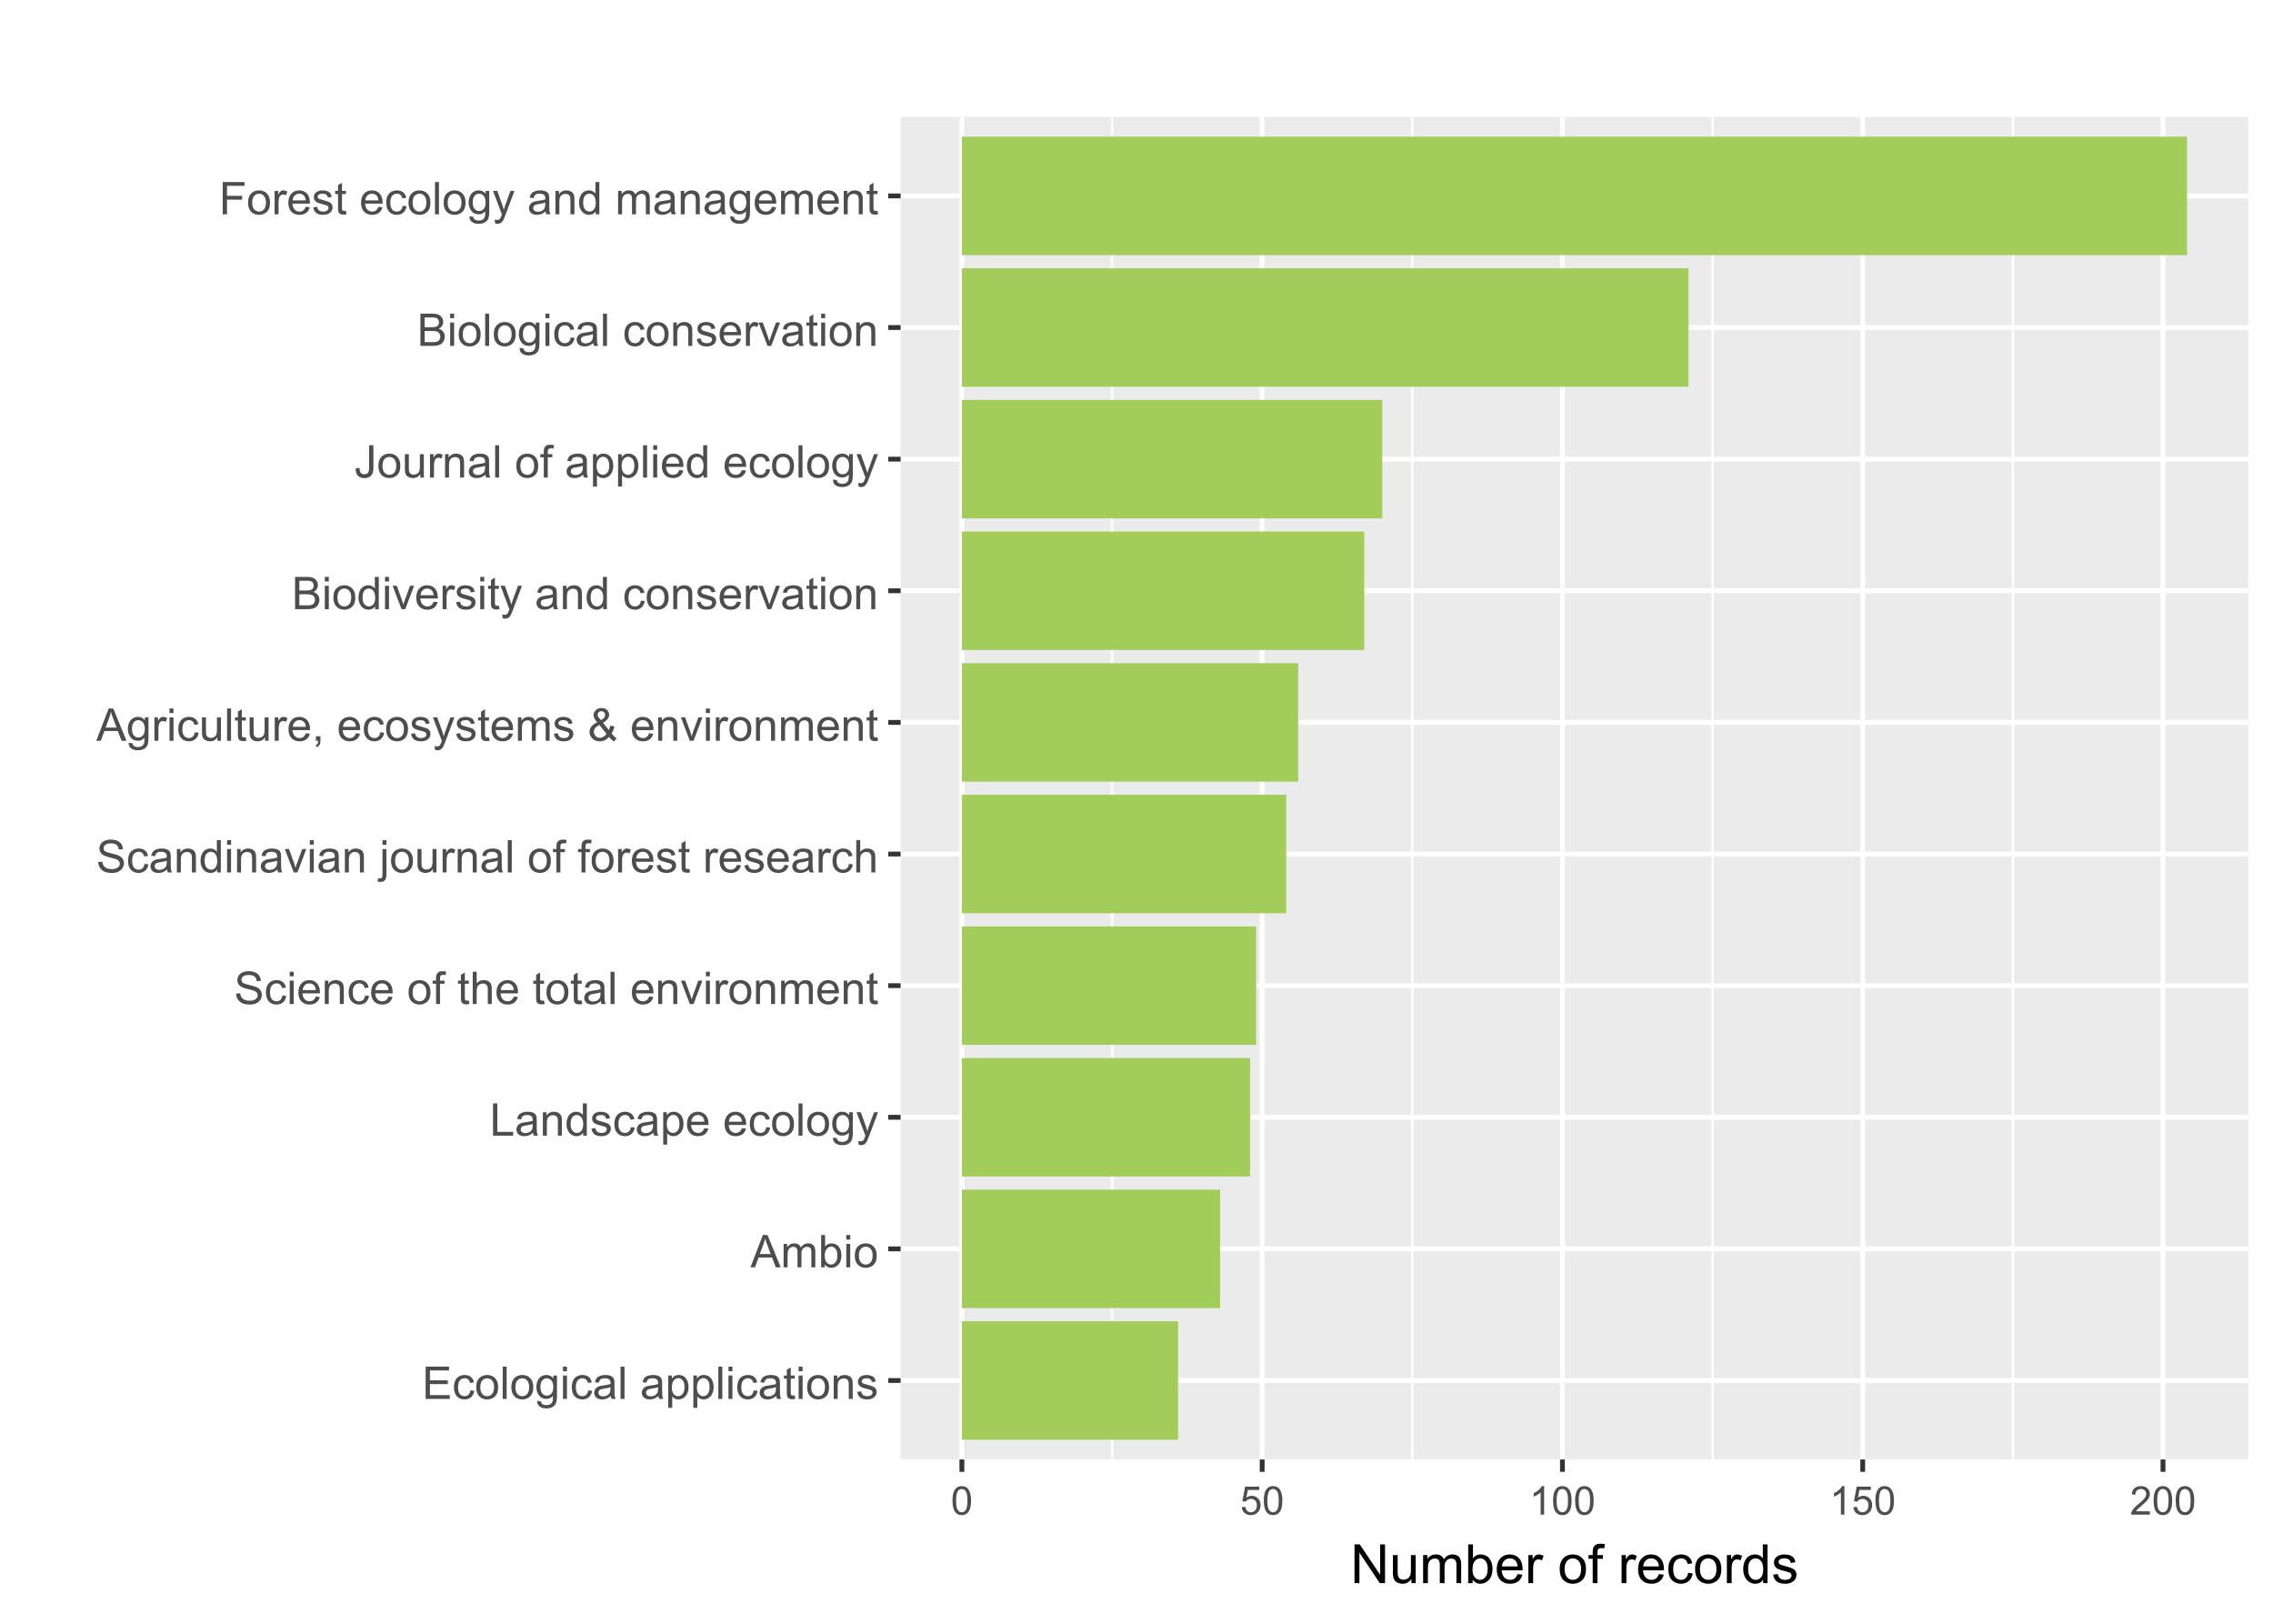 <?xml version="1.0" encoding="UTF-8"?>
<svg xmlns="http://www.w3.org/2000/svg" xmlns:xlink="http://www.w3.org/1999/xlink" width="504" height="360" viewBox="0 0 504 360">
<defs>
<g>
<g id="glyph-0-0">
<path d="M 0.789 0 L 0.789 -7.156 L 5.969 -7.156 L 5.969 -6.312 L 1.738 -6.312 L 1.738 -4.121 L 5.699 -4.121 L 5.699 -3.281 L 1.738 -3.281 L 1.738 -0.844 L 6.133 -0.844 L 6.133 0 Z M 0.789 0 "/>
</g>
<g id="glyph-0-1">
<path d="M 4.043 -1.898 L 4.906 -1.789 C 4.812 -1.191 4.57 -0.727 4.184 -0.387 C 3.793 -0.051 3.316 0.117 2.75 0.117 C 2.039 0.117 1.469 -0.113 1.039 -0.578 C 0.605 -1.043 0.391 -1.707 0.391 -2.574 C 0.391 -3.133 0.484 -3.625 0.668 -4.043 C 0.855 -4.461 1.137 -4.777 1.516 -4.988 C 1.895 -5.199 2.309 -5.305 2.754 -5.305 C 3.316 -5.305 3.777 -5.16 4.137 -4.875 C 4.492 -4.59 4.723 -4.188 4.824 -3.664 L 3.969 -3.531 C 3.887 -3.879 3.746 -4.141 3.539 -4.316 C 3.332 -4.492 3.082 -4.578 2.789 -4.578 C 2.344 -4.578 1.984 -4.422 1.711 -4.105 C 1.434 -3.785 1.293 -3.285 1.293 -2.598 C 1.293 -1.902 1.426 -1.395 1.695 -1.078 C 1.961 -0.762 2.309 -0.605 2.738 -0.605 C 3.086 -0.605 3.371 -0.711 3.602 -0.922 C 3.836 -1.133 3.98 -1.461 4.043 -1.898 Z M 4.043 -1.898 "/>
</g>
<g id="glyph-0-2">
<path d="M 0.332 -2.594 C 0.332 -3.555 0.598 -4.266 1.133 -4.727 C 1.578 -5.109 2.121 -5.305 2.766 -5.305 C 3.477 -5.305 4.059 -5.07 4.512 -4.602 C 4.965 -4.137 5.191 -3.488 5.191 -2.664 C 5.191 -2 5.09 -1.473 4.891 -1.09 C 4.691 -0.707 4.398 -0.41 4.016 -0.199 C 3.633 0.012 3.215 0.117 2.766 0.117 C 2.039 0.117 1.449 -0.117 1.004 -0.582 C 0.555 -1.047 0.332 -1.719 0.332 -2.594 M 1.234 -2.594 C 1.234 -1.93 1.379 -1.43 1.672 -1.102 C 1.961 -0.77 2.324 -0.605 2.766 -0.605 C 3.199 -0.605 3.562 -0.773 3.852 -1.102 C 4.141 -1.438 4.289 -1.941 4.289 -2.621 C 4.289 -3.262 4.141 -3.75 3.852 -4.078 C 3.559 -4.41 3.195 -4.574 2.766 -4.574 C 2.324 -4.574 1.961 -4.41 1.672 -4.082 C 1.379 -3.754 1.234 -3.258 1.234 -2.594 Z M 1.234 -2.594 "/>
</g>
<g id="glyph-0-3">
<path d="M 0.641 0 L 0.641 -7.156 L 1.52 -7.156 L 1.52 0 Z M 0.641 0 "/>
</g>
<g id="glyph-0-4">
<path d="M 0.5 0.43 L 1.352 0.555 C 1.387 0.82 1.488 1.012 1.648 1.133 C 1.867 1.297 2.168 1.375 2.543 1.375 C 2.949 1.375 3.266 1.297 3.484 1.133 C 3.707 0.969 3.859 0.742 3.938 0.449 C 3.98 0.27 4.004 -0.105 4 -0.68 C 3.613 -0.227 3.137 0 2.562 0 C 1.852 0 1.297 -0.258 0.906 -0.773 C 0.516 -1.285 0.32 -1.902 0.32 -2.621 C 0.32 -3.117 0.41 -3.574 0.59 -3.992 C 0.77 -4.41 1.031 -4.734 1.371 -4.961 C 1.711 -5.188 2.109 -5.305 2.57 -5.305 C 3.18 -5.305 3.684 -5.055 4.082 -4.562 L 4.082 -5.188 L 4.891 -5.188 L 4.891 -0.703 C 4.891 0.105 4.809 0.676 4.645 1.012 C 4.48 1.352 4.223 1.617 3.863 1.812 C 3.508 2.008 3.07 2.105 2.547 2.105 C 1.93 2.105 1.43 1.965 1.051 1.688 C 0.668 1.41 0.484 0.988 0.5 0.43 M 1.227 -2.688 C 1.227 -2.004 1.359 -1.508 1.633 -1.195 C 1.902 -0.883 2.238 -0.727 2.648 -0.727 C 3.051 -0.727 3.391 -0.883 3.664 -1.195 C 3.934 -1.504 4.07 -1.992 4.07 -2.656 C 4.07 -3.289 3.93 -3.77 3.648 -4.094 C 3.367 -4.414 3.027 -4.574 2.633 -4.574 C 2.242 -4.574 1.91 -4.418 1.637 -4.098 C 1.363 -3.781 1.227 -3.312 1.227 -2.688 Z M 1.227 -2.688 "/>
</g>
<g id="glyph-0-5">
<path d="M 0.664 -6.148 L 0.664 -7.156 L 1.543 -7.156 L 1.543 -6.148 L 0.664 -6.148 M 0.664 0 L 0.664 -5.188 L 1.543 -5.188 L 1.543 0 Z M 0.664 0 "/>
</g>
<g id="glyph-0-6">
<path d="M 4.043 -0.641 C 3.719 -0.363 3.402 -0.168 3.102 -0.055 C 2.801 0.059 2.48 0.117 2.133 0.117 C 1.562 0.117 1.125 -0.023 0.82 -0.301 C 0.516 -0.578 0.359 -0.934 0.359 -1.367 C 0.359 -1.621 0.418 -1.852 0.535 -2.062 C 0.648 -2.273 0.801 -2.441 0.988 -2.57 C 1.176 -2.695 1.387 -2.793 1.621 -2.855 C 1.793 -2.902 2.055 -2.945 2.402 -2.988 C 3.113 -3.074 3.633 -3.172 3.969 -3.289 C 3.973 -3.41 3.977 -3.488 3.977 -3.52 C 3.977 -3.879 3.891 -4.129 3.727 -4.277 C 3.5 -4.477 3.168 -4.574 2.727 -4.574 C 2.312 -4.574 2.008 -4.504 1.809 -4.359 C 1.613 -4.215 1.465 -3.957 1.371 -3.59 L 0.512 -3.707 C 0.59 -4.074 0.719 -4.371 0.898 -4.598 C 1.078 -4.824 1.336 -4.996 1.676 -5.121 C 2.012 -5.242 2.406 -5.305 2.852 -5.305 C 3.293 -5.305 3.652 -5.25 3.93 -5.148 C 4.207 -5.043 4.41 -4.91 4.539 -4.754 C 4.672 -4.594 4.762 -4.395 4.812 -4.156 C 4.844 -4.004 4.859 -3.734 4.859 -3.344 L 4.859 -2.172 C 4.859 -1.355 4.879 -0.84 4.914 -0.621 C 4.953 -0.406 5.027 -0.199 5.137 0 L 4.219 0 C 4.129 -0.184 4.07 -0.395 4.043 -0.641 M 3.969 -2.602 C 3.652 -2.473 3.172 -2.363 2.535 -2.27 C 2.172 -2.219 1.918 -2.16 1.766 -2.094 C 1.617 -2.031 1.504 -1.934 1.422 -1.809 C 1.34 -1.684 1.297 -1.543 1.297 -1.391 C 1.297 -1.156 1.387 -0.961 1.566 -0.805 C 1.742 -0.648 2 -0.57 2.344 -0.57 C 2.684 -0.57 2.984 -0.645 3.246 -0.793 C 3.512 -0.941 3.703 -1.145 3.828 -1.402 C 3.922 -1.602 3.969 -1.895 3.969 -2.281 Z M 3.969 -2.602 "/>
</g>
<g id="glyph-0-7">
</g>
<g id="glyph-0-8">
<path d="M 0.66 1.988 L 0.66 -5.188 L 1.461 -5.188 L 1.461 -4.512 C 1.648 -4.773 1.863 -4.973 2.102 -5.105 C 2.336 -5.238 2.625 -5.305 2.965 -5.305 C 3.406 -5.305 3.797 -5.188 4.137 -4.961 C 4.473 -4.734 4.73 -4.41 4.902 -3.996 C 5.074 -3.582 5.16 -3.125 5.16 -2.633 C 5.16 -2.102 5.066 -1.625 4.875 -1.199 C 4.684 -0.773 4.41 -0.449 4.047 -0.223 C 3.684 0.004 3.301 0.117 2.898 0.117 C 2.609 0.117 2.344 0.055 2.113 -0.07 C 1.879 -0.191 1.688 -0.348 1.539 -0.539 L 1.539 1.988 L 0.66 1.988 M 1.453 -2.562 C 1.453 -1.895 1.59 -1.402 1.859 -1.086 C 2.129 -0.766 2.457 -0.605 2.844 -0.605 C 3.234 -0.605 3.566 -0.77 3.844 -1.102 C 4.125 -1.43 4.262 -1.945 4.262 -2.637 C 4.262 -3.297 4.125 -3.793 3.855 -4.121 C 3.582 -4.449 3.258 -4.613 2.883 -4.613 C 2.508 -4.613 2.176 -4.438 1.887 -4.09 C 1.598 -3.738 1.453 -3.23 1.453 -2.562 Z M 1.453 -2.562 "/>
</g>
<g id="glyph-0-9">
<path d="M 2.578 -0.785 L 2.703 -0.008 C 2.457 0.043 2.234 0.07 2.039 0.07 C 1.723 0.07 1.477 0.02 1.297 -0.082 C 1.125 -0.184 1 -0.316 0.93 -0.48 C 0.855 -0.645 0.82 -0.992 0.82 -1.52 L 0.82 -4.5 L 0.176 -4.5 L 0.176 -5.188 L 0.82 -5.188 L 0.82 -6.469 L 1.695 -6.996 L 1.695 -5.188 L 2.578 -5.188 L 2.578 -4.5 L 1.695 -4.5 L 1.695 -1.469 C 1.695 -1.219 1.711 -1.059 1.742 -0.984 C 1.773 -0.914 1.82 -0.859 1.891 -0.816 C 1.961 -0.773 2.062 -0.75 2.191 -0.75 C 2.289 -0.75 2.418 -0.762 2.578 -0.785 Z M 2.578 -0.785 "/>
</g>
<g id="glyph-0-10">
<path d="M 0.66 0 L 0.66 -5.188 L 1.449 -5.188 L 1.449 -4.449 C 1.832 -5.02 2.383 -5.305 3.102 -5.305 C 3.414 -5.305 3.699 -5.246 3.961 -5.133 C 4.223 -5.023 4.422 -4.875 4.551 -4.691 C 4.68 -4.512 4.773 -4.293 4.824 -4.043 C 4.855 -3.879 4.875 -3.594 4.875 -3.188 L 4.875 0 L 3.992 0 L 3.992 -3.156 C 3.992 -3.512 3.961 -3.781 3.891 -3.957 C 3.824 -4.137 3.703 -4.277 3.527 -4.383 C 3.355 -4.488 3.148 -4.539 2.914 -4.539 C 2.539 -4.539 2.219 -4.422 1.945 -4.184 C 1.676 -3.945 1.539 -3.496 1.539 -2.832 L 1.539 0 Z M 0.66 0 "/>
</g>
<g id="glyph-0-11">
<path d="M 0.309 -1.547 L 1.176 -1.684 C 1.227 -1.336 1.363 -1.07 1.586 -0.883 C 1.809 -0.699 2.117 -0.605 2.52 -0.605 C 2.922 -0.605 3.223 -0.688 3.418 -0.852 C 3.613 -1.016 3.711 -1.211 3.711 -1.43 C 3.711 -1.629 3.625 -1.785 3.453 -1.898 C 3.332 -1.977 3.031 -2.078 2.555 -2.195 C 1.91 -2.359 1.461 -2.5 1.215 -2.621 C 0.965 -2.738 0.777 -2.902 0.648 -3.113 C 0.52 -3.324 0.453 -3.555 0.453 -3.809 C 0.453 -4.039 0.508 -4.254 0.613 -4.449 C 0.719 -4.648 0.863 -4.812 1.047 -4.941 C 1.18 -5.043 1.367 -5.129 1.605 -5.199 C 1.84 -5.27 2.094 -5.305 2.363 -5.305 C 2.77 -5.305 3.129 -5.242 3.434 -5.125 C 3.742 -5.008 3.969 -4.852 4.117 -4.652 C 4.262 -4.449 4.363 -4.184 4.418 -3.848 L 3.559 -3.73 C 3.52 -3.996 3.406 -4.207 3.219 -4.355 C 3.031 -4.504 2.77 -4.578 2.426 -4.578 C 2.023 -4.578 1.734 -4.512 1.562 -4.379 C 1.391 -4.246 1.305 -4.09 1.305 -3.91 C 1.305 -3.797 1.34 -3.695 1.41 -3.602 C 1.484 -3.508 1.594 -3.43 1.75 -3.367 C 1.836 -3.336 2.094 -3.262 2.523 -3.145 C 3.145 -2.977 3.578 -2.844 3.824 -2.738 C 4.07 -2.633 4.266 -2.477 4.406 -2.273 C 4.543 -2.074 4.613 -1.824 4.613 -1.523 C 4.613 -1.23 4.527 -0.953 4.359 -0.695 C 4.188 -0.438 3.941 -0.238 3.617 -0.094 C 3.297 0.047 2.93 0.117 2.523 0.117 C 1.852 0.117 1.336 -0.023 0.984 -0.305 C 0.629 -0.582 0.406 -0.996 0.309 -1.547 Z M 0.309 -1.547 "/>
</g>
<g id="glyph-0-12">
<path d="M -0.016 0 L 2.734 -7.156 L 3.754 -7.156 L 6.684 0 L 5.605 0 L 4.77 -2.168 L 1.777 -2.168 L 0.992 0 L -0.016 0 M 2.051 -2.938 L 4.477 -2.938 L 3.73 -4.922 C 3.504 -5.523 3.332 -6.02 3.223 -6.406 C 3.133 -5.945 3.004 -5.492 2.836 -5.039 Z M 2.051 -2.938 "/>
</g>
<g id="glyph-0-13">
<path d="M 0.66 0 L 0.66 -5.188 L 1.445 -5.188 L 1.445 -4.457 C 1.609 -4.711 1.824 -4.918 2.094 -5.07 C 2.363 -5.227 2.672 -5.305 3.016 -5.305 C 3.402 -5.305 3.715 -5.223 3.961 -5.062 C 4.207 -4.902 4.383 -4.68 4.484 -4.395 C 4.891 -5 5.426 -5.305 6.086 -5.305 C 6.598 -5.305 6.992 -5.16 7.27 -4.875 C 7.547 -4.59 7.688 -4.152 7.688 -3.559 L 7.688 0 L 6.812 0 L 6.812 -3.266 C 6.812 -3.617 6.781 -3.871 6.727 -4.027 C 6.668 -4.18 6.566 -4.305 6.414 -4.398 C 6.266 -4.492 6.09 -4.539 5.891 -4.539 C 5.523 -4.539 5.223 -4.418 4.98 -4.176 C 4.738 -3.934 4.617 -3.547 4.617 -3.012 L 4.617 0 L 3.742 0 L 3.742 -3.367 C 3.742 -3.758 3.668 -4.051 3.523 -4.25 C 3.383 -4.441 3.148 -4.539 2.82 -4.539 C 2.574 -4.539 2.348 -4.477 2.137 -4.344 C 1.926 -4.215 1.773 -4.023 1.68 -3.773 C 1.586 -3.523 1.539 -3.164 1.539 -2.691 L 1.539 0 Z M 0.66 0 "/>
</g>
<g id="glyph-0-14">
<path d="M 1.469 0 L 0.656 0 L 0.656 -7.156 L 1.531 -7.156 L 1.531 -4.605 C 1.906 -5.07 2.379 -5.305 2.953 -5.305 C 3.273 -5.305 3.574 -5.238 3.859 -5.109 C 4.145 -4.98 4.379 -4.801 4.562 -4.566 C 4.746 -4.336 4.891 -4.055 4.996 -3.727 C 5.098 -3.398 5.152 -3.047 5.152 -2.672 C 5.152 -1.781 4.93 -1.094 4.492 -0.609 C 4.055 -0.125 3.523 0.117 2.91 0.117 C 2.297 0.117 1.816 -0.137 1.469 -0.648 L 1.469 0 M 1.461 -2.633 C 1.461 -2.012 1.543 -1.562 1.715 -1.285 C 1.992 -0.832 2.363 -0.605 2.836 -0.605 C 3.223 -0.605 3.555 -0.773 3.832 -1.105 C 4.113 -1.441 4.254 -1.938 4.254 -2.598 C 4.254 -3.273 4.117 -3.773 3.852 -4.098 C 3.582 -4.418 3.258 -4.578 2.875 -4.578 C 2.492 -4.578 2.16 -4.414 1.879 -4.078 C 1.602 -3.746 1.461 -3.262 1.461 -2.633 Z M 1.461 -2.633 "/>
</g>
<g id="glyph-0-15">
<path d="M 0.734 0 L 0.734 -7.156 L 1.68 -7.156 L 1.68 -0.844 L 5.203 -0.844 L 5.203 0 Z M 0.734 0 "/>
</g>
<g id="glyph-0-16">
<path d="M 4.023 0 L 4.023 -0.656 C 3.695 -0.141 3.211 0.117 2.574 0.117 C 2.16 0.117 1.781 0.004 1.434 -0.227 C 1.086 -0.453 0.816 -0.77 0.629 -1.18 C 0.438 -1.586 0.344 -2.059 0.344 -2.586 C 0.344 -3.105 0.43 -3.574 0.602 -3.996 C 0.773 -4.418 1.031 -4.742 1.375 -4.965 C 1.723 -5.191 2.109 -5.305 2.535 -5.305 C 2.848 -5.305 3.125 -5.238 3.367 -5.105 C 3.613 -4.973 3.812 -4.801 3.965 -4.59 L 3.965 -7.156 L 4.84 -7.156 L 4.84 0 L 4.023 0 M 1.246 -2.586 C 1.246 -1.922 1.387 -1.426 1.664 -1.098 C 1.945 -0.77 2.273 -0.605 2.656 -0.605 C 3.039 -0.605 3.367 -0.762 3.637 -1.078 C 3.902 -1.391 4.039 -1.871 4.039 -2.516 C 4.039 -3.223 3.902 -3.746 3.629 -4.078 C 3.355 -4.41 3.016 -4.574 2.617 -4.574 C 2.227 -4.574 1.898 -4.414 1.637 -4.098 C 1.375 -3.777 1.246 -3.273 1.246 -2.586 Z M 1.246 -2.586 "/>
</g>
<g id="glyph-0-17">
<path d="M 4.211 -1.672 L 5.117 -1.559 C 4.973 -1.027 4.707 -0.613 4.32 -0.32 C 3.934 -0.031 3.438 0.117 2.836 0.117 C 2.078 0.117 1.477 -0.117 1.031 -0.582 C 0.59 -1.051 0.367 -1.707 0.367 -2.547 C 0.367 -3.422 0.59 -4.098 1.039 -4.578 C 1.488 -5.062 2.07 -5.305 2.789 -5.305 C 3.48 -5.305 4.047 -5.066 4.488 -4.594 C 4.926 -4.121 5.148 -3.457 5.148 -2.602 C 5.148 -2.551 5.145 -2.473 5.141 -2.367 L 1.273 -2.367 C 1.309 -1.797 1.469 -1.363 1.758 -1.059 C 2.047 -0.758 2.41 -0.605 2.844 -0.605 C 3.164 -0.605 3.438 -0.691 3.668 -0.859 C 3.895 -1.027 4.074 -1.297 4.211 -1.672 M 1.324 -3.09 L 4.219 -3.09 C 4.18 -3.527 4.07 -3.855 3.887 -4.07 C 3.605 -4.41 3.242 -4.578 2.797 -4.578 C 2.395 -4.578 2.055 -4.445 1.781 -4.176 C 1.504 -3.906 1.352 -3.543 1.324 -3.09 Z M 1.324 -3.09 "/>
</g>
<g id="glyph-0-18">
<path d="M 0.621 1.996 L 0.523 1.172 C 0.715 1.223 0.883 1.25 1.023 1.25 C 1.219 1.25 1.375 1.219 1.492 1.152 C 1.609 1.086 1.707 0.996 1.781 0.879 C 1.836 0.789 1.926 0.574 2.051 0.227 C 2.066 0.176 2.094 0.105 2.129 0.008 L 0.16 -5.188 L 1.109 -5.188 L 2.188 -2.184 C 2.328 -1.801 2.453 -1.402 2.562 -0.98 C 2.664 -1.387 2.785 -1.777 2.926 -2.164 L 4.031 -5.188 L 4.914 -5.188 L 2.938 0.086 C 2.727 0.656 2.562 1.051 2.445 1.266 C 2.289 1.555 2.109 1.766 1.91 1.902 C 1.707 2.035 1.465 2.105 1.188 2.105 C 1.016 2.105 0.828 2.07 0.621 1.996 Z M 0.621 1.996 "/>
</g>
<g id="glyph-0-19">
<path d="M 0.449 -2.301 L 1.344 -2.379 C 1.387 -2.02 1.484 -1.727 1.637 -1.496 C 1.793 -1.266 2.031 -1.082 2.359 -0.941 C 2.684 -0.797 3.051 -0.727 3.457 -0.727 C 3.816 -0.727 4.137 -0.781 4.414 -0.891 C 4.691 -0.996 4.898 -1.145 5.031 -1.332 C 5.168 -1.52 5.234 -1.723 5.234 -1.945 C 5.234 -2.168 5.168 -2.363 5.039 -2.531 C 4.91 -2.699 4.695 -2.84 4.395 -2.953 C 4.203 -3.027 3.777 -3.145 3.121 -3.305 C 2.461 -3.461 2 -3.609 1.738 -3.75 C 1.398 -3.93 1.141 -4.152 0.973 -4.418 C 0.805 -4.684 0.723 -4.98 0.723 -5.309 C 0.723 -5.668 0.824 -6.008 1.031 -6.32 C 1.234 -6.637 1.535 -6.875 1.93 -7.035 C 2.324 -7.199 2.762 -7.281 3.242 -7.281 C 3.773 -7.281 4.242 -7.195 4.645 -7.023 C 5.051 -6.852 5.363 -6.602 5.582 -6.27 C 5.801 -5.938 5.918 -5.562 5.934 -5.141 L 5.023 -5.074 C 4.977 -5.527 4.809 -5.867 4.527 -6.098 C 4.246 -6.328 3.832 -6.445 3.281 -6.445 C 2.707 -6.445 2.289 -6.34 2.027 -6.129 C 1.766 -5.922 1.637 -5.668 1.637 -5.371 C 1.637 -5.113 1.727 -4.902 1.914 -4.734 C 2.098 -4.57 2.574 -4.398 3.344 -4.227 C 4.113 -4.051 4.641 -3.898 4.926 -3.77 C 5.344 -3.578 5.652 -3.336 5.852 -3.039 C 6.047 -2.746 6.148 -2.406 6.148 -2.023 C 6.148 -1.641 6.039 -1.281 5.82 -0.945 C 5.602 -0.609 5.289 -0.348 4.879 -0.16 C 4.473 0.027 4.012 0.121 3.5 0.121 C 2.852 0.121 2.309 0.027 1.871 -0.16 C 1.434 -0.352 1.09 -0.633 0.844 -1.012 C 0.594 -1.391 0.461 -1.82 0.449 -2.301 Z M 0.449 -2.301 "/>
</g>
<g id="glyph-0-20">
<path d="M 0.867 0 L 0.867 -4.5 L 0.094 -4.5 L 0.094 -5.188 L 0.867 -5.188 L 0.867 -5.738 C 0.867 -6.086 0.898 -6.344 0.961 -6.516 C 1.047 -6.742 1.195 -6.926 1.41 -7.066 C 1.621 -7.211 1.922 -7.281 2.305 -7.281 C 2.551 -7.281 2.824 -7.25 3.125 -7.191 L 2.992 -6.426 C 2.812 -6.457 2.637 -6.477 2.477 -6.477 C 2.207 -6.477 2.02 -6.418 1.91 -6.305 C 1.797 -6.191 1.742 -5.977 1.742 -5.664 L 1.742 -5.188 L 2.754 -5.188 L 2.754 -4.5 L 1.742 -4.5 L 1.742 0 Z M 0.867 0 "/>
</g>
<g id="glyph-0-21">
<path d="M 0.66 0 L 0.66 -7.156 L 1.539 -7.156 L 1.539 -4.59 C 1.949 -5.066 2.465 -5.305 3.09 -5.305 C 3.477 -5.305 3.809 -5.227 4.094 -5.074 C 4.375 -4.926 4.578 -4.715 4.699 -4.449 C 4.82 -4.18 4.883 -3.793 4.883 -3.285 L 4.883 0 L 4.004 0 L 4.004 -3.285 C 4.004 -3.727 3.91 -4.047 3.719 -4.246 C 3.527 -4.445 3.258 -4.547 2.91 -4.547 C 2.648 -4.547 2.406 -4.477 2.176 -4.344 C 1.945 -4.207 1.781 -4.023 1.684 -3.793 C 1.586 -3.562 1.539 -3.242 1.539 -2.836 L 1.539 0 Z M 0.66 0 "/>
</g>
<g id="glyph-0-22">
<path d="M 2.102 0 L 0.125 -5.188 L 1.055 -5.188 L 2.168 -2.078 C 2.289 -1.746 2.398 -1.398 2.5 -1.035 C 2.578 -1.309 2.688 -1.637 2.828 -2.023 L 3.98 -5.188 L 4.883 -5.188 L 2.922 0 Z M 2.102 0 "/>
</g>
<g id="glyph-0-23">
<path d="M 0.648 0 L 0.648 -5.188 L 1.441 -5.188 L 1.441 -4.398 C 1.641 -4.766 1.828 -5.008 2 -5.125 C 2.172 -5.242 2.359 -5.305 2.562 -5.305 C 2.859 -5.305 3.16 -5.207 3.469 -5.02 L 3.164 -4.203 C 2.949 -4.332 2.734 -4.395 2.52 -4.395 C 2.328 -4.395 2.156 -4.336 2 -4.223 C 1.848 -4.105 1.738 -3.945 1.676 -3.742 C 1.578 -3.43 1.527 -3.086 1.527 -2.715 L 1.527 0 Z M 0.648 0 "/>
</g>
<g id="glyph-0-24">
<path d="M 0.656 -6.137 L 0.656 -7.156 L 1.531 -7.156 L 1.531 -6.137 L 0.656 -6.137 M -0.461 2.012 L -0.293 1.266 C -0.117 1.309 0.02 1.332 0.121 1.332 C 0.301 1.332 0.434 1.273 0.523 1.156 C 0.609 1.035 0.656 0.738 0.656 0.266 L 0.656 -5.188 L 1.531 -5.188 L 1.531 0.281 C 1.531 0.922 1.449 1.367 1.285 1.617 C 1.074 1.941 0.723 2.105 0.23 2.105 C -0.008 2.105 -0.238 2.074 -0.461 2.012 Z M -0.461 2.012 "/>
</g>
<g id="glyph-0-25">
<path d="M 4.059 0 L 4.059 -0.762 C 3.652 -0.176 3.105 0.117 2.414 0.117 C 2.105 0.117 1.82 0.059 1.555 -0.059 C 1.289 -0.176 1.094 -0.324 0.965 -0.5 C 0.836 -0.68 0.746 -0.895 0.695 -1.152 C 0.656 -1.324 0.641 -1.598 0.641 -1.973 L 0.641 -5.188 L 1.52 -5.188 L 1.52 -2.309 C 1.52 -1.852 1.535 -1.543 1.57 -1.383 C 1.629 -1.152 1.746 -0.969 1.922 -0.836 C 2.102 -0.707 2.324 -0.641 2.586 -0.641 C 2.852 -0.641 3.098 -0.707 3.328 -0.844 C 3.562 -0.977 3.727 -1.16 3.82 -1.395 C 3.918 -1.625 3.965 -1.965 3.965 -2.406 L 3.965 -5.188 L 4.844 -5.188 L 4.844 0 Z M 4.059 0 "/>
</g>
<g id="glyph-0-26">
<path d="M 0.891 0 L 0.891 -1 L 1.891 -1 L 1.891 0 C 1.891 0.367 1.824 0.664 1.695 0.891 C 1.562 1.117 1.359 1.293 1.074 1.414 L 0.828 1.039 C 1.016 0.957 1.152 0.84 1.242 0.68 C 1.328 0.523 1.375 0.297 1.387 0 Z M 0.891 0 "/>
</g>
<g id="glyph-0-27">
<path d="M 4.75 -0.844 C 4.461 -0.523 4.145 -0.281 3.805 -0.121 C 3.461 0.043 3.094 0.121 2.695 0.121 C 1.961 0.121 1.383 -0.125 0.953 -0.621 C 0.605 -1.023 0.43 -1.477 0.43 -1.973 C 0.43 -2.414 0.57 -2.816 0.855 -3.172 C 1.141 -3.527 1.566 -3.84 2.133 -4.109 C 1.812 -4.484 1.598 -4.785 1.488 -5.016 C 1.383 -5.246 1.328 -5.469 1.328 -5.684 C 1.328 -6.113 1.496 -6.488 1.832 -6.805 C 2.172 -7.121 2.594 -7.281 3.105 -7.281 C 3.594 -7.281 3.992 -7.129 4.305 -6.832 C 4.613 -6.531 4.77 -6.172 4.77 -5.75 C 4.77 -5.07 4.32 -4.492 3.418 -4.008 L 4.703 -2.375 C 4.848 -2.66 4.961 -2.992 5.043 -3.367 L 5.957 -3.172 C 5.801 -2.547 5.59 -2.035 5.32 -1.633 C 5.652 -1.195 6.023 -0.828 6.441 -0.531 L 5.852 0.164 C 5.496 -0.062 5.129 -0.398 4.75 -0.844 M 2.965 -4.574 C 3.344 -4.801 3.59 -4.996 3.703 -5.164 C 3.816 -5.336 3.871 -5.523 3.871 -5.727 C 3.871 -5.973 3.793 -6.172 3.641 -6.324 C 3.484 -6.48 3.293 -6.559 3.062 -6.559 C 2.824 -6.559 2.625 -6.48 2.469 -6.328 C 2.309 -6.176 2.23 -5.988 2.23 -5.766 C 2.23 -5.656 2.262 -5.539 2.316 -5.418 C 2.375 -5.297 2.461 -5.164 2.574 -5.031 L 2.965 -4.574 M 4.199 -1.539 L 2.586 -3.535 C 2.113 -3.25 1.793 -2.988 1.625 -2.746 C 1.461 -2.504 1.375 -2.266 1.375 -2.027 C 1.375 -1.738 1.492 -1.438 1.723 -1.125 C 1.953 -0.812 2.281 -0.656 2.703 -0.656 C 2.969 -0.656 3.242 -0.738 3.523 -0.902 C 3.805 -1.066 4.031 -1.277 4.199 -1.539 Z M 4.199 -1.539 "/>
</g>
<g id="glyph-0-28">
<path d="M 0.734 0 L 0.734 -7.156 L 3.418 -7.156 C 3.965 -7.156 4.402 -7.086 4.734 -6.941 C 5.062 -6.797 5.324 -6.574 5.512 -6.273 C 5.699 -5.973 5.789 -5.656 5.789 -5.328 C 5.789 -5.02 5.707 -4.734 5.543 -4.461 C 5.375 -4.191 5.125 -3.973 4.789 -3.809 C 5.223 -3.68 5.555 -3.465 5.789 -3.16 C 6.02 -2.852 6.137 -2.492 6.137 -2.074 C 6.137 -1.738 6.066 -1.43 5.926 -1.141 C 5.785 -0.852 5.609 -0.629 5.398 -0.473 C 5.191 -0.316 4.93 -0.199 4.617 -0.121 C 4.301 -0.039 3.918 0 3.461 0 L 0.734 0 M 1.68 -4.148 L 3.227 -4.148 C 3.648 -4.148 3.949 -4.18 4.133 -4.234 C 4.371 -4.305 4.555 -4.422 4.676 -4.59 C 4.797 -4.758 4.859 -4.965 4.859 -5.215 C 4.859 -5.453 4.801 -5.66 4.688 -5.844 C 4.574 -6.023 4.41 -6.148 4.199 -6.215 C 3.988 -6.281 3.625 -6.312 3.109 -6.312 L 1.68 -6.312 L 1.68 -4.148 M 1.68 -0.844 L 3.461 -0.844 C 3.77 -0.844 3.984 -0.855 4.105 -0.879 C 4.324 -0.918 4.508 -0.984 4.652 -1.074 C 4.801 -1.164 4.922 -1.297 5.016 -1.473 C 5.109 -1.645 5.156 -1.848 5.156 -2.074 C 5.156 -2.344 5.086 -2.574 4.953 -2.77 C 4.812 -2.969 4.625 -3.105 4.383 -3.188 C 4.141 -3.266 3.789 -3.305 3.336 -3.305 L 1.68 -3.305 Z M 1.68 -0.844 "/>
</g>
<g id="glyph-0-29">
<path d="M 0.289 -2.031 L 1.141 -2.148 C 1.164 -1.602 1.27 -1.227 1.449 -1.023 C 1.633 -0.824 1.883 -0.723 2.207 -0.723 C 2.445 -0.723 2.648 -0.777 2.82 -0.887 C 2.996 -0.996 3.113 -1.145 3.18 -1.332 C 3.242 -1.52 3.277 -1.816 3.277 -2.227 L 3.277 -7.156 L 4.223 -7.156 L 4.223 -2.281 C 4.223 -1.68 4.152 -1.219 4.008 -0.891 C 3.863 -0.559 3.633 -0.309 3.316 -0.137 C 3.004 0.035 2.637 0.121 2.211 0.121 C 1.582 0.121 1.102 -0.059 0.77 -0.422 C 0.434 -0.781 0.273 -1.32 0.289 -2.031 Z M 0.289 -2.031 "/>
</g>
<g id="glyph-0-30">
<path d="M 0.82 0 L 0.82 -7.156 L 5.648 -7.156 L 5.648 -6.312 L 1.766 -6.312 L 1.766 -4.098 L 5.125 -4.098 L 5.125 -3.25 L 1.766 -3.25 L 1.766 0 Z M 0.82 0 "/>
</g>
<g id="glyph-1-0">
<path d="M 0.367 -3.105 C 0.367 -3.852 0.441 -4.449 0.594 -4.906 C 0.75 -5.359 0.977 -5.711 1.277 -5.957 C 1.582 -6.203 1.961 -6.324 2.418 -6.324 C 2.758 -6.324 3.055 -6.258 3.309 -6.121 C 3.562 -5.984 3.773 -5.789 3.941 -5.531 C 4.105 -5.277 4.238 -4.965 4.332 -4.594 C 4.426 -4.227 4.473 -3.73 4.473 -3.105 C 4.473 -2.367 4.398 -1.77 4.246 -1.316 C 4.094 -0.863 3.867 -0.512 3.562 -0.266 C 3.262 -0.016 2.879 0.109 2.418 0.109 C 1.812 0.109 1.336 -0.109 0.988 -0.547 C 0.574 -1.07 0.367 -1.922 0.367 -3.105 M 1.16 -3.105 C 1.16 -2.074 1.281 -1.383 1.523 -1.043 C 1.766 -0.699 2.062 -0.527 2.418 -0.527 C 2.773 -0.527 3.074 -0.699 3.316 -1.043 C 3.559 -1.387 3.68 -2.074 3.68 -3.105 C 3.68 -4.145 3.559 -4.832 3.316 -5.172 C 3.074 -5.516 2.773 -5.684 2.41 -5.684 C 2.055 -5.684 1.773 -5.535 1.559 -5.234 C 1.293 -4.852 1.16 -4.141 1.16 -3.105 Z M 1.16 -3.105 "/>
</g>
<g id="glyph-1-1">
<path d="M 0.367 -1.648 L 1.176 -1.719 C 1.238 -1.324 1.379 -1.027 1.598 -0.828 C 1.816 -0.629 2.078 -0.527 2.391 -0.527 C 2.762 -0.527 3.078 -0.668 3.336 -0.949 C 3.594 -1.23 3.723 -1.602 3.723 -2.066 C 3.723 -2.508 3.598 -2.855 3.348 -3.109 C 3.102 -3.367 2.777 -3.492 2.375 -3.492 C 2.125 -3.492 1.902 -3.438 1.703 -3.324 C 1.5 -3.211 1.344 -3.062 1.23 -2.883 L 0.504 -2.977 L 1.113 -6.215 L 4.246 -6.215 L 4.246 -5.473 L 1.73 -5.473 L 1.391 -3.781 C 1.77 -4.043 2.168 -4.176 2.582 -4.176 C 3.133 -4.176 3.598 -3.984 3.977 -3.605 C 4.352 -3.223 4.543 -2.734 4.543 -2.137 C 4.543 -1.566 4.375 -1.074 4.043 -0.656 C 3.641 -0.148 3.09 0.109 2.391 0.109 C 1.816 0.109 1.348 -0.055 0.984 -0.375 C 0.625 -0.695 0.418 -1.121 0.367 -1.648 Z M 0.367 -1.648 "/>
</g>
<g id="glyph-1-2">
<path d="M 3.277 0 L 2.504 0 L 2.504 -4.93 C 2.32 -4.75 2.074 -4.574 1.773 -4.395 C 1.469 -4.219 1.199 -4.086 0.957 -3.996 L 0.957 -4.742 C 1.391 -4.945 1.77 -5.195 2.094 -5.484 C 2.418 -5.773 2.645 -6.055 2.781 -6.324 L 3.277 -6.324 Z M 3.277 0 "/>
</g>
<g id="glyph-1-3">
<path d="M 4.43 -0.742 L 4.43 0 L 0.266 0 C 0.262 -0.188 0.289 -0.367 0.355 -0.539 C 0.461 -0.82 0.633 -1.102 0.867 -1.375 C 1.098 -1.648 1.438 -1.969 1.879 -2.328 C 2.562 -2.891 3.023 -3.336 3.266 -3.664 C 3.508 -3.992 3.625 -4.301 3.625 -4.594 C 3.625 -4.898 3.516 -5.16 3.297 -5.367 C 3.078 -5.578 2.793 -5.684 2.441 -5.684 C 2.066 -5.684 1.77 -5.574 1.547 -5.352 C 1.324 -5.125 1.211 -4.816 1.207 -4.422 L 0.414 -4.504 C 0.469 -5.098 0.672 -5.547 1.027 -5.859 C 1.383 -6.168 1.859 -6.324 2.457 -6.324 C 3.062 -6.324 3.539 -6.156 3.895 -5.824 C 4.246 -5.488 4.422 -5.07 4.422 -4.578 C 4.422 -4.324 4.371 -4.078 4.266 -3.832 C 4.164 -3.59 3.992 -3.332 3.754 -3.062 C 3.516 -2.793 3.117 -2.426 2.562 -1.957 C 2.098 -1.566 1.801 -1.301 1.668 -1.164 C 1.535 -1.023 1.426 -0.883 1.34 -0.742 Z M 4.43 -0.742 "/>
</g>
<g id="glyph-2-0">
<path d="M 0.914 0 L 0.914 -8.59 L 2.078 -8.59 L 6.594 -1.844 L 6.594 -8.59 L 7.68 -8.59 L 7.68 0 L 6.516 0 L 2.004 -6.75 L 2.004 0 Z M 0.914 0 "/>
</g>
<g id="glyph-2-1">
<path d="M 4.867 0 L 4.867 -0.914 C 4.383 -0.211 3.727 0.141 2.895 0.141 C 2.527 0.141 2.184 0.07 1.867 -0.07 C 1.547 -0.211 1.312 -0.387 1.156 -0.602 C 1.004 -0.812 0.895 -1.074 0.832 -1.383 C 0.789 -1.59 0.766 -1.918 0.766 -2.367 L 0.766 -6.223 L 1.82 -6.223 L 1.82 -2.773 C 1.82 -2.219 1.844 -1.848 1.887 -1.656 C 1.953 -1.379 2.094 -1.164 2.309 -1.004 C 2.523 -0.848 2.789 -0.766 3.105 -0.766 C 3.422 -0.766 3.719 -0.848 3.996 -1.012 C 4.273 -1.172 4.469 -1.395 4.586 -1.672 C 4.699 -1.953 4.758 -2.355 4.758 -2.891 L 4.758 -6.223 L 5.812 -6.223 L 5.812 0 Z M 4.867 0 "/>
</g>
<g id="glyph-2-2">
<path d="M 0.789 0 L 0.789 -6.223 L 1.734 -6.223 L 1.734 -5.352 C 1.93 -5.656 2.188 -5.898 2.516 -6.086 C 2.836 -6.27 3.207 -6.363 3.621 -6.363 C 4.082 -6.363 4.461 -6.266 4.754 -6.078 C 5.051 -5.883 5.258 -5.617 5.379 -5.273 C 5.871 -6 6.512 -6.363 7.301 -6.363 C 7.918 -6.363 8.391 -6.191 8.727 -5.852 C 9.055 -5.508 9.223 -4.98 9.223 -4.273 L 9.223 0 L 8.172 0 L 8.172 -3.922 C 8.172 -4.34 8.141 -4.645 8.07 -4.832 C 8.004 -5.016 7.879 -5.164 7.699 -5.281 C 7.52 -5.391 7.309 -5.449 7.066 -5.449 C 6.629 -5.449 6.266 -5.305 5.977 -5.012 C 5.688 -4.723 5.543 -4.254 5.543 -3.617 L 5.543 0 L 4.488 0 L 4.488 -4.043 C 4.488 -4.512 4.402 -4.863 4.23 -5.098 C 4.059 -5.332 3.777 -5.449 3.387 -5.449 C 3.09 -5.449 2.816 -5.371 2.562 -5.215 C 2.312 -5.059 2.129 -4.828 2.016 -4.531 C 1.902 -4.227 1.844 -3.793 1.844 -3.227 L 1.844 0 Z M 0.789 0 "/>
</g>
<g id="glyph-2-3">
<path d="M 1.766 0 L 0.785 0 L 0.785 -8.59 L 1.84 -8.59 L 1.84 -5.523 C 2.285 -6.082 2.852 -6.363 3.547 -6.363 C 3.926 -6.363 4.289 -6.285 4.633 -6.133 C 4.973 -5.977 5.254 -5.762 5.477 -5.48 C 5.695 -5.203 5.867 -4.863 5.992 -4.469 C 6.117 -4.074 6.18 -3.652 6.18 -3.203 C 6.18 -2.141 5.918 -1.312 5.391 -0.734 C 4.863 -0.152 4.23 0.141 3.492 0.141 C 2.758 0.141 2.18 -0.168 1.766 -0.781 L 1.766 0 M 1.75 -3.156 C 1.75 -2.41 1.852 -1.871 2.055 -1.539 C 2.387 -1 2.836 -0.727 3.406 -0.727 C 3.863 -0.727 4.262 -0.926 4.602 -1.328 C 4.934 -1.727 5.102 -2.324 5.102 -3.117 C 5.102 -3.93 4.941 -4.531 4.621 -4.914 C 4.297 -5.305 3.906 -5.496 3.453 -5.496 C 2.988 -5.496 2.59 -5.297 2.258 -4.895 C 1.922 -4.496 1.75 -3.914 1.75 -3.156 Z M 1.75 -3.156 "/>
</g>
<g id="glyph-2-4">
<path d="M 5.051 -2.004 L 6.141 -1.867 C 5.969 -1.23 5.648 -0.738 5.188 -0.387 C 4.719 -0.035 4.125 0.141 3.406 0.141 C 2.492 0.141 1.773 -0.141 1.238 -0.699 C 0.707 -1.262 0.438 -2.047 0.438 -3.059 C 0.438 -4.105 0.711 -4.918 1.25 -5.496 C 1.789 -6.074 2.484 -6.363 3.344 -6.363 C 4.18 -6.363 4.859 -6.078 5.383 -5.516 C 5.914 -4.945 6.176 -4.148 6.176 -3.125 C 6.176 -3.059 6.172 -2.965 6.172 -2.844 L 1.531 -2.844 C 1.566 -2.156 1.762 -1.633 2.109 -1.273 C 2.457 -0.906 2.891 -0.727 3.41 -0.727 C 3.797 -0.727 4.125 -0.828 4.398 -1.031 C 4.672 -1.234 4.891 -1.559 5.051 -2.004 M 1.586 -3.711 L 5.062 -3.711 C 5.016 -4.23 4.883 -4.625 4.664 -4.887 C 4.328 -5.293 3.891 -5.496 3.359 -5.496 C 2.871 -5.496 2.465 -5.332 2.137 -5.008 C 1.805 -4.684 1.625 -4.25 1.586 -3.711 Z M 1.586 -3.711 "/>
</g>
<g id="glyph-2-5">
<path d="M 0.781 0 L 0.781 -6.223 L 1.727 -6.223 L 1.727 -5.281 C 1.969 -5.719 2.195 -6.012 2.398 -6.152 C 2.605 -6.293 2.828 -6.363 3.078 -6.363 C 3.43 -6.363 3.793 -6.25 4.16 -6.023 L 3.797 -5.047 C 3.539 -5.195 3.281 -5.273 3.023 -5.273 C 2.793 -5.273 2.586 -5.203 2.402 -5.066 C 2.219 -4.926 2.086 -4.734 2.008 -4.488 C 1.891 -4.113 1.836 -3.703 1.836 -3.258 L 1.836 0 Z M 0.781 0 "/>
</g>
<g id="glyph-2-6">
</g>
<g id="glyph-2-7">
<path d="M 0.398 -3.109 C 0.398 -4.262 0.719 -5.117 1.359 -5.672 C 1.895 -6.133 2.547 -6.363 3.316 -6.363 C 4.172 -6.363 4.871 -6.082 5.414 -5.523 C 5.957 -4.961 6.227 -4.188 6.227 -3.199 C 6.227 -2.398 6.109 -1.77 5.867 -1.309 C 5.629 -0.852 5.277 -0.492 4.82 -0.242 C 4.359 0.012 3.859 0.141 3.316 0.141 C 2.445 0.141 1.742 -0.141 1.203 -0.695 C 0.668 -1.254 0.398 -2.059 0.398 -3.109 M 1.484 -3.109 C 1.484 -2.312 1.656 -1.719 2.004 -1.32 C 2.352 -0.926 2.789 -0.727 3.316 -0.727 C 3.84 -0.727 4.273 -0.926 4.625 -1.324 C 4.969 -1.723 5.145 -2.328 5.145 -3.148 C 5.145 -3.914 4.969 -4.5 4.621 -4.895 C 4.27 -5.293 3.836 -5.492 3.316 -5.492 C 2.789 -5.492 2.352 -5.293 2.004 -4.898 C 1.656 -4.504 1.484 -3.906 1.484 -3.109 Z M 1.484 -3.109 "/>
</g>
<g id="glyph-2-8">
<path d="M 1.043 0 L 1.043 -5.402 L 0.109 -5.402 L 0.109 -6.223 L 1.043 -6.223 L 1.043 -6.883 C 1.043 -7.301 1.078 -7.613 1.156 -7.816 C 1.254 -8.09 1.434 -8.312 1.691 -8.48 C 1.945 -8.652 2.305 -8.734 2.766 -8.734 C 3.062 -8.734 3.391 -8.703 3.75 -8.633 L 3.594 -7.711 C 3.371 -7.75 3.164 -7.77 2.969 -7.77 C 2.648 -7.77 2.422 -7.699 2.289 -7.562 C 2.156 -7.426 2.094 -7.172 2.094 -6.797 L 2.094 -6.223 L 3.305 -6.223 L 3.305 -5.402 L 2.094 -5.402 L 2.094 0 Z M 1.043 0 "/>
</g>
<g id="glyph-2-9">
<path d="M 4.852 -2.281 L 5.891 -2.145 C 5.773 -1.43 5.484 -0.871 5.02 -0.465 C 4.551 -0.062 3.977 0.141 3.297 0.141 C 2.445 0.141 1.762 -0.137 1.246 -0.695 C 0.727 -1.25 0.469 -2.047 0.469 -3.086 C 0.469 -3.758 0.578 -4.348 0.805 -4.852 C 1.023 -5.355 1.363 -5.734 1.82 -5.984 C 2.273 -6.238 2.77 -6.363 3.305 -6.363 C 3.98 -6.363 4.531 -6.191 4.961 -5.852 C 5.391 -5.508 5.668 -5.023 5.789 -4.395 L 4.766 -4.234 C 4.664 -4.652 4.492 -4.969 4.246 -5.18 C 3.996 -5.391 3.695 -5.496 3.344 -5.496 C 2.812 -5.496 2.383 -5.305 2.051 -4.926 C 1.719 -4.543 1.555 -3.941 1.555 -3.117 C 1.555 -2.281 1.711 -1.672 2.031 -1.297 C 2.352 -0.918 2.77 -0.727 3.289 -0.727 C 3.699 -0.727 4.047 -0.852 4.324 -1.109 C 4.602 -1.359 4.777 -1.75 4.852 -2.281 Z M 4.852 -2.281 "/>
</g>
<g id="glyph-2-10">
<path d="M 4.828 0 L 4.828 -0.785 C 4.434 -0.168 3.852 0.141 3.086 0.141 C 2.59 0.141 2.137 0.004 1.719 -0.27 C 1.305 -0.543 0.98 -0.926 0.754 -1.414 C 0.523 -1.906 0.41 -2.469 0.41 -3.105 C 0.41 -3.727 0.512 -4.289 0.719 -4.797 C 0.926 -5.301 1.238 -5.688 1.652 -5.961 C 2.066 -6.227 2.527 -6.363 3.039 -6.363 C 3.414 -6.363 3.75 -6.285 4.043 -6.125 C 4.336 -5.969 4.574 -5.762 4.758 -5.508 L 4.758 -8.59 L 5.805 -8.59 L 5.805 0 L 4.828 0 M 1.492 -3.105 C 1.492 -2.309 1.66 -1.711 2 -1.32 C 2.332 -0.922 2.73 -0.727 3.188 -0.727 C 3.648 -0.727 4.039 -0.914 4.363 -1.293 C 4.684 -1.668 4.844 -2.242 4.844 -3.016 C 4.844 -3.867 4.68 -4.492 4.352 -4.891 C 4.023 -5.289 3.621 -5.492 3.141 -5.492 C 2.672 -5.492 2.281 -5.297 1.965 -4.914 C 1.652 -4.531 1.492 -3.93 1.492 -3.105 Z M 1.492 -3.105 "/>
</g>
<g id="glyph-2-11">
<path d="M 0.367 -1.859 L 1.414 -2.023 C 1.469 -1.602 1.633 -1.281 1.902 -1.062 C 2.168 -0.836 2.543 -0.727 3.023 -0.727 C 3.508 -0.727 3.867 -0.824 4.102 -1.023 C 4.336 -1.219 4.453 -1.449 4.453 -1.719 C 4.453 -1.953 4.348 -2.141 4.141 -2.281 C 3.996 -2.375 3.641 -2.492 3.062 -2.637 C 2.289 -2.832 1.754 -3 1.457 -3.145 C 1.156 -3.285 0.93 -3.484 0.777 -3.734 C 0.621 -3.988 0.547 -4.266 0.547 -4.57 C 0.547 -4.848 0.609 -5.105 0.734 -5.34 C 0.863 -5.578 1.035 -5.773 1.254 -5.93 C 1.418 -6.051 1.641 -6.152 1.926 -6.238 C 2.207 -6.32 2.512 -6.363 2.836 -6.363 C 3.324 -6.363 3.754 -6.293 4.121 -6.152 C 4.492 -6.012 4.762 -5.82 4.938 -5.582 C 5.113 -5.34 5.234 -5.02 5.305 -4.617 L 4.273 -4.477 C 4.227 -4.797 4.09 -5.047 3.863 -5.227 C 3.641 -5.406 3.32 -5.496 2.914 -5.496 C 2.426 -5.496 2.082 -5.414 1.875 -5.258 C 1.668 -5.094 1.562 -4.906 1.562 -4.695 C 1.562 -4.555 1.605 -4.434 1.695 -4.324 C 1.777 -4.211 1.914 -4.117 2.098 -4.043 C 2.203 -4.004 2.516 -3.914 3.031 -3.773 C 3.773 -3.574 4.297 -3.41 4.59 -3.285 C 4.887 -3.156 5.117 -2.973 5.285 -2.73 C 5.453 -2.488 5.535 -2.188 5.539 -1.828 C 5.535 -1.477 5.434 -1.145 5.23 -0.836 C 5.023 -0.523 4.727 -0.285 4.344 -0.113 C 3.953 0.055 3.516 0.141 3.031 0.141 C 2.219 0.141 1.605 -0.027 1.18 -0.363 C 0.758 -0.699 0.484 -1.199 0.367 -1.859 Z M 0.367 -1.859 "/>
</g>
</g>
<clipPath id="clip-0">
<path clip-rule="nonzero" d="M 199.699 25.926 L 498.52 25.926 L 498.52 323.582 L 199.699 323.582 Z M 199.699 25.926 "/>
</clipPath>
<clipPath id="clip-1">
<path clip-rule="nonzero" d="M 246 25.926 L 247 25.926 L 247 323.582 L 246 323.582 Z M 246 25.926 "/>
</clipPath>
<clipPath id="clip-2">
<path clip-rule="nonzero" d="M 312 25.926 L 314 25.926 L 314 323.582 L 312 323.582 Z M 312 25.926 "/>
</clipPath>
<clipPath id="clip-3">
<path clip-rule="nonzero" d="M 379 25.926 L 381 25.926 L 381 323.582 L 379 323.582 Z M 379 25.926 "/>
</clipPath>
<clipPath id="clip-4">
<path clip-rule="nonzero" d="M 446 25.926 L 447 25.926 L 447 323.582 L 446 323.582 Z M 446 25.926 "/>
</clipPath>
<clipPath id="clip-5">
<path clip-rule="nonzero" d="M 199.699 305 L 498.52 305 L 498.52 307 L 199.699 307 Z M 199.699 305 "/>
</clipPath>
<clipPath id="clip-6">
<path clip-rule="nonzero" d="M 199.699 276 L 498.52 276 L 498.52 278 L 199.699 278 Z M 199.699 276 "/>
</clipPath>
<clipPath id="clip-7">
<path clip-rule="nonzero" d="M 199.699 247 L 498.52 247 L 498.52 249 L 199.699 249 Z M 199.699 247 "/>
</clipPath>
<clipPath id="clip-8">
<path clip-rule="nonzero" d="M 199.699 217 L 498.52 217 L 498.52 220 L 199.699 220 Z M 199.699 217 "/>
</clipPath>
<clipPath id="clip-9">
<path clip-rule="nonzero" d="M 199.699 188 L 498.52 188 L 498.52 190 L 199.699 190 Z M 199.699 188 "/>
</clipPath>
<clipPath id="clip-10">
<path clip-rule="nonzero" d="M 199.699 159 L 498.52 159 L 498.52 161 L 199.699 161 Z M 199.699 159 "/>
</clipPath>
<clipPath id="clip-11">
<path clip-rule="nonzero" d="M 199.699 130 L 498.52 130 L 498.52 132 L 199.699 132 Z M 199.699 130 "/>
</clipPath>
<clipPath id="clip-12">
<path clip-rule="nonzero" d="M 199.699 101 L 498.52 101 L 498.52 103 L 199.699 103 Z M 199.699 101 "/>
</clipPath>
<clipPath id="clip-13">
<path clip-rule="nonzero" d="M 199.699 72 L 498.52 72 L 498.52 74 L 199.699 74 Z M 199.699 72 "/>
</clipPath>
<clipPath id="clip-14">
<path clip-rule="nonzero" d="M 199.699 42 L 498.52 42 L 498.52 44 L 199.699 44 Z M 199.699 42 "/>
</clipPath>
<clipPath id="clip-15">
<path clip-rule="nonzero" d="M 212 25.926 L 214 25.926 L 214 323.582 L 212 323.582 Z M 212 25.926 "/>
</clipPath>
<clipPath id="clip-16">
<path clip-rule="nonzero" d="M 279 25.926 L 281 25.926 L 281 323.582 L 279 323.582 Z M 279 25.926 "/>
</clipPath>
<clipPath id="clip-17">
<path clip-rule="nonzero" d="M 345 25.926 L 347 25.926 L 347 323.582 L 345 323.582 Z M 345 25.926 "/>
</clipPath>
<clipPath id="clip-18">
<path clip-rule="nonzero" d="M 412 25.926 L 414 25.926 L 414 323.582 L 412 323.582 Z M 412 25.926 "/>
</clipPath>
<clipPath id="clip-19">
<path clip-rule="nonzero" d="M 479 25.926 L 481 25.926 L 481 323.582 L 479 323.582 Z M 479 25.926 "/>
</clipPath>
</defs>
<rect x="-50.4" y="-36" width="604.8" height="432" fill="rgb(100%, 100%, 100%)" fill-opacity="1"/>
<rect x="-50.4" y="-36" width="604.8" height="432" fill="rgb(100%, 100%, 100%)" fill-opacity="1"/>
<path fill="none" stroke-width="1.067" stroke-linecap="round" stroke-linejoin="round" stroke="rgb(100%, 100%, 100%)" stroke-opacity="1" stroke-miterlimit="10" d="M 0 360 L 504 360 L 504 0 L 0 0 Z M 0 360 "/>
<g clip-path="url(#clip-0)">
<path fill-rule="nonzero" fill="rgb(92.157%, 92.157%, 92.157%)" fill-opacity="1" d="M 199.699 323.582 L 498.52 323.582 L 498.52 25.926 L 199.699 25.926 Z M 199.699 323.582 "/>
</g>
<g clip-path="url(#clip-1)">
<path fill="none" stroke-width="0.533" stroke-linecap="butt" stroke-linejoin="round" stroke="rgb(100%, 100%, 100%)" stroke-opacity="1" stroke-miterlimit="10" d="M 246.574 323.582 L 246.574 25.926 "/>
</g>
<g clip-path="url(#clip-2)">
<path fill="none" stroke-width="0.533" stroke-linecap="butt" stroke-linejoin="round" stroke="rgb(100%, 100%, 100%)" stroke-opacity="1" stroke-miterlimit="10" d="M 313.156 323.582 L 313.156 25.926 "/>
</g>
<g clip-path="url(#clip-3)">
<path fill="none" stroke-width="0.533" stroke-linecap="butt" stroke-linejoin="round" stroke="rgb(100%, 100%, 100%)" stroke-opacity="1" stroke-miterlimit="10" d="M 379.738 323.582 L 379.738 25.926 "/>
</g>
<g clip-path="url(#clip-4)">
<path fill="none" stroke-width="0.533" stroke-linecap="butt" stroke-linejoin="round" stroke="rgb(100%, 100%, 100%)" stroke-opacity="1" stroke-miterlimit="10" d="M 446.32 323.582 L 446.32 25.926 "/>
</g>
<g clip-path="url(#clip-5)">
<path fill="none" stroke-width="1.067" stroke-linecap="butt" stroke-linejoin="round" stroke="rgb(100%, 100%, 100%)" stroke-opacity="1" stroke-miterlimit="10" d="M 199.699 306.074 L 498.52 306.074 "/>
</g>
<g clip-path="url(#clip-6)">
<path fill="none" stroke-width="1.067" stroke-linecap="butt" stroke-linejoin="round" stroke="rgb(100%, 100%, 100%)" stroke-opacity="1" stroke-miterlimit="10" d="M 199.699 276.891 L 498.52 276.891 "/>
</g>
<g clip-path="url(#clip-7)">
<path fill="none" stroke-width="1.067" stroke-linecap="butt" stroke-linejoin="round" stroke="rgb(100%, 100%, 100%)" stroke-opacity="1" stroke-miterlimit="10" d="M 199.699 247.711 L 498.52 247.711 "/>
</g>
<g clip-path="url(#clip-8)">
<path fill="none" stroke-width="1.067" stroke-linecap="butt" stroke-linejoin="round" stroke="rgb(100%, 100%, 100%)" stroke-opacity="1" stroke-miterlimit="10" d="M 199.699 218.527 L 498.52 218.527 "/>
</g>
<g clip-path="url(#clip-9)">
<path fill="none" stroke-width="1.067" stroke-linecap="butt" stroke-linejoin="round" stroke="rgb(100%, 100%, 100%)" stroke-opacity="1" stroke-miterlimit="10" d="M 199.699 189.348 L 498.52 189.348 "/>
</g>
<g clip-path="url(#clip-10)">
<path fill="none" stroke-width="1.067" stroke-linecap="butt" stroke-linejoin="round" stroke="rgb(100%, 100%, 100%)" stroke-opacity="1" stroke-miterlimit="10" d="M 199.699 160.164 L 498.52 160.164 "/>
</g>
<g clip-path="url(#clip-11)">
<path fill="none" stroke-width="1.067" stroke-linecap="butt" stroke-linejoin="round" stroke="rgb(100%, 100%, 100%)" stroke-opacity="1" stroke-miterlimit="10" d="M 199.699 130.98 L 498.52 130.98 "/>
</g>
<g clip-path="url(#clip-12)">
<path fill="none" stroke-width="1.067" stroke-linecap="butt" stroke-linejoin="round" stroke="rgb(100%, 100%, 100%)" stroke-opacity="1" stroke-miterlimit="10" d="M 199.699 101.801 L 498.52 101.801 "/>
</g>
<g clip-path="url(#clip-13)">
<path fill="none" stroke-width="1.067" stroke-linecap="butt" stroke-linejoin="round" stroke="rgb(100%, 100%, 100%)" stroke-opacity="1" stroke-miterlimit="10" d="M 199.699 72.617 L 498.52 72.617 "/>
</g>
<g clip-path="url(#clip-14)">
<path fill="none" stroke-width="1.067" stroke-linecap="butt" stroke-linejoin="round" stroke="rgb(100%, 100%, 100%)" stroke-opacity="1" stroke-miterlimit="10" d="M 199.699 43.438 L 498.52 43.438 "/>
</g>
<g clip-path="url(#clip-15)">
<path fill="none" stroke-width="1.067" stroke-linecap="butt" stroke-linejoin="round" stroke="rgb(100%, 100%, 100%)" stroke-opacity="1" stroke-miterlimit="10" d="M 213.281 323.582 L 213.281 25.926 "/>
</g>
<g clip-path="url(#clip-16)">
<path fill="none" stroke-width="1.067" stroke-linecap="butt" stroke-linejoin="round" stroke="rgb(100%, 100%, 100%)" stroke-opacity="1" stroke-miterlimit="10" d="M 279.863 323.582 L 279.863 25.926 "/>
</g>
<g clip-path="url(#clip-17)">
<path fill="none" stroke-width="1.067" stroke-linecap="butt" stroke-linejoin="round" stroke="rgb(100%, 100%, 100%)" stroke-opacity="1" stroke-miterlimit="10" d="M 346.445 323.582 L 346.445 25.926 "/>
</g>
<g clip-path="url(#clip-18)">
<path fill="none" stroke-width="1.067" stroke-linecap="butt" stroke-linejoin="round" stroke="rgb(100%, 100%, 100%)" stroke-opacity="1" stroke-miterlimit="10" d="M 413.027 323.582 L 413.027 25.926 "/>
</g>
<g clip-path="url(#clip-19)">
<path fill="none" stroke-width="1.067" stroke-linecap="butt" stroke-linejoin="round" stroke="rgb(100%, 100%, 100%)" stroke-opacity="1" stroke-miterlimit="10" d="M 479.609 323.582 L 479.609 25.926 "/>
</g>
<path fill-rule="nonzero" fill="rgb(63.529%, 80.392%, 35.294%)" fill-opacity="1" d="M 213.281 173.297 L 287.855 173.297 L 287.855 147.031 L 213.281 147.031 Z M 213.281 173.297 "/>
<path fill-rule="nonzero" fill="rgb(63.529%, 80.392%, 35.294%)" fill-opacity="1" d="M 213.281 290.023 L 270.543 290.023 L 270.543 263.758 L 213.281 263.758 Z M 213.281 290.023 "/>
<path fill-rule="nonzero" fill="rgb(63.529%, 80.392%, 35.294%)" fill-opacity="1" d="M 213.281 144.113 L 302.5 144.113 L 302.5 117.848 L 213.281 117.848 Z M 213.281 144.113 "/>
<path fill-rule="nonzero" fill="rgb(63.529%, 80.392%, 35.294%)" fill-opacity="1" d="M 213.281 85.75 L 374.41 85.75 L 374.41 59.484 L 213.281 59.484 Z M 213.281 85.75 "/>
<path fill-rule="nonzero" fill="rgb(63.529%, 80.392%, 35.294%)" fill-opacity="1" d="M 213.281 319.207 L 261.219 319.207 L 261.219 292.941 L 213.281 292.941 Z M 213.281 319.207 "/>
<path fill-rule="nonzero" fill="rgb(63.529%, 80.392%, 35.294%)" fill-opacity="1" d="M 213.281 56.566 L 484.938 56.566 L 484.938 30.301 L 213.281 30.301 Z M 213.281 56.566 "/>
<path fill-rule="nonzero" fill="rgb(63.529%, 80.392%, 35.294%)" fill-opacity="1" d="M 213.281 114.934 L 306.496 114.934 L 306.496 88.668 L 213.281 88.668 Z M 213.281 114.934 "/>
<path fill-rule="nonzero" fill="rgb(63.529%, 80.392%, 35.294%)" fill-opacity="1" d="M 213.281 260.84 L 277.199 260.84 L 277.199 234.574 L 213.281 234.574 Z M 213.281 260.84 "/>
<path fill-rule="nonzero" fill="rgb(63.529%, 80.392%, 35.294%)" fill-opacity="1" d="M 213.281 202.477 L 285.191 202.477 L 285.191 176.211 L 213.281 176.211 Z M 213.281 202.477 "/>
<path fill-rule="nonzero" fill="rgb(63.529%, 80.392%, 35.294%)" fill-opacity="1" d="M 213.281 231.66 L 278.531 231.66 L 278.531 205.395 L 213.281 205.395 Z M 213.281 231.66 "/>
<g fill="rgb(30.196%, 30.196%, 30.196%)" fill-opacity="1">
<use xlink:href="#glyph-0-0" x="93.594" y="310.152"/>
<use xlink:href="#glyph-0-1" x="100.264" y="310.152"/>
<use xlink:href="#glyph-0-2" x="105.264" y="310.152"/>
<use xlink:href="#glyph-0-3" x="110.825" y="310.152"/>
<use xlink:href="#glyph-0-2" x="113.047" y="310.152"/>
<use xlink:href="#glyph-0-4" x="118.608" y="310.152"/>
<use xlink:href="#glyph-0-5" x="124.17" y="310.152"/>
<use xlink:href="#glyph-0-1" x="126.392" y="310.152"/>
<use xlink:href="#glyph-0-6" x="131.392" y="310.152"/>
<use xlink:href="#glyph-0-3" x="136.953" y="310.152"/>
<use xlink:href="#glyph-0-7" x="139.175" y="310.152"/>
<use xlink:href="#glyph-0-6" x="141.953" y="310.152"/>
<use xlink:href="#glyph-0-8" x="147.515" y="310.152"/>
<use xlink:href="#glyph-0-8" x="153.076" y="310.152"/>
<use xlink:href="#glyph-0-3" x="158.638" y="310.152"/>
<use xlink:href="#glyph-0-5" x="160.859" y="310.152"/>
<use xlink:href="#glyph-0-1" x="163.081" y="310.152"/>
<use xlink:href="#glyph-0-6" x="168.081" y="310.152"/>
<use xlink:href="#glyph-0-9" x="173.643" y="310.152"/>
<use xlink:href="#glyph-0-5" x="176.421" y="310.152"/>
<use xlink:href="#glyph-0-2" x="178.643" y="310.152"/>
<use xlink:href="#glyph-0-10" x="184.204" y="310.152"/>
<use xlink:href="#glyph-0-11" x="189.766" y="310.152"/>
</g>
<g fill="rgb(30.196%, 30.196%, 30.196%)" fill-opacity="1">
<use xlink:href="#glyph-0-12" x="166.422" y="280.973"/>
<use xlink:href="#glyph-0-13" x="173.092" y="280.973"/>
<use xlink:href="#glyph-0-14" x="181.422" y="280.973"/>
<use xlink:href="#glyph-0-5" x="186.983" y="280.973"/>
<use xlink:href="#glyph-0-2" x="189.205" y="280.973"/>
</g>
<g fill="rgb(30.196%, 30.196%, 30.196%)" fill-opacity="1">
<use xlink:href="#glyph-0-15" x="108.59" y="251.789"/>
<use xlink:href="#glyph-0-6" x="114.151" y="251.789"/>
<use xlink:href="#glyph-0-10" x="119.713" y="251.789"/>
<use xlink:href="#glyph-0-16" x="125.274" y="251.789"/>
<use xlink:href="#glyph-0-11" x="130.836" y="251.789"/>
<use xlink:href="#glyph-0-1" x="135.836" y="251.789"/>
<use xlink:href="#glyph-0-6" x="140.836" y="251.789"/>
<use xlink:href="#glyph-0-8" x="146.397" y="251.789"/>
<use xlink:href="#glyph-0-17" x="151.959" y="251.789"/>
<use xlink:href="#glyph-0-7" x="157.521" y="251.789"/>
<use xlink:href="#glyph-0-17" x="160.299" y="251.789"/>
<use xlink:href="#glyph-0-1" x="165.86" y="251.789"/>
<use xlink:href="#glyph-0-2" x="170.86" y="251.789"/>
<use xlink:href="#glyph-0-3" x="176.422" y="251.789"/>
<use xlink:href="#glyph-0-2" x="178.644" y="251.789"/>
<use xlink:href="#glyph-0-4" x="184.205" y="251.789"/>
<use xlink:href="#glyph-0-18" x="189.767" y="251.789"/>
</g>
<g fill="rgb(30.196%, 30.196%, 30.196%)" fill-opacity="1">
<use xlink:href="#glyph-0-19" x="51.906" y="222.605"/>
<use xlink:href="#glyph-0-1" x="58.576" y="222.605"/>
<use xlink:href="#glyph-0-5" x="63.576" y="222.605"/>
<use xlink:href="#glyph-0-17" x="65.798" y="222.605"/>
<use xlink:href="#glyph-0-10" x="71.359" y="222.605"/>
<use xlink:href="#glyph-0-1" x="76.921" y="222.605"/>
<use xlink:href="#glyph-0-17" x="81.921" y="222.605"/>
<use xlink:href="#glyph-0-7" x="87.482" y="222.605"/>
<use xlink:href="#glyph-0-2" x="90.261" y="222.605"/>
<use xlink:href="#glyph-0-20" x="95.822" y="222.605"/>
<use xlink:href="#glyph-0-7" x="98.601" y="222.605"/>
<use xlink:href="#glyph-0-9" x="101.379" y="222.605"/>
<use xlink:href="#glyph-0-21" x="104.157" y="222.605"/>
<use xlink:href="#glyph-0-17" x="109.719" y="222.605"/>
<use xlink:href="#glyph-0-7" x="115.28" y="222.605"/>
<use xlink:href="#glyph-0-9" x="118.059" y="222.605"/>
<use xlink:href="#glyph-0-2" x="120.837" y="222.605"/>
<use xlink:href="#glyph-0-9" x="126.398" y="222.605"/>
<use xlink:href="#glyph-0-6" x="129.177" y="222.605"/>
<use xlink:href="#glyph-0-3" x="134.738" y="222.605"/>
<use xlink:href="#glyph-0-7" x="136.96" y="222.605"/>
<use xlink:href="#glyph-0-17" x="139.738" y="222.605"/>
<use xlink:href="#glyph-0-10" x="145.3" y="222.605"/>
<use xlink:href="#glyph-0-22" x="150.861" y="222.605"/>
<use xlink:href="#glyph-0-5" x="155.861" y="222.605"/>
<use xlink:href="#glyph-0-23" x="158.083" y="222.605"/>
<use xlink:href="#glyph-0-2" x="161.413" y="222.605"/>
<use xlink:href="#glyph-0-10" x="166.975" y="222.605"/>
<use xlink:href="#glyph-0-13" x="172.536" y="222.605"/>
<use xlink:href="#glyph-0-17" x="180.866" y="222.605"/>
<use xlink:href="#glyph-0-10" x="186.428" y="222.605"/>
<use xlink:href="#glyph-0-9" x="191.989" y="222.605"/>
</g>
<g fill="rgb(30.196%, 30.196%, 30.196%)" fill-opacity="1">
<use xlink:href="#glyph-0-19" x="21.332" y="193.426"/>
<use xlink:href="#glyph-0-1" x="28.002" y="193.426"/>
<use xlink:href="#glyph-0-6" x="33.002" y="193.426"/>
<use xlink:href="#glyph-0-10" x="38.563" y="193.426"/>
<use xlink:href="#glyph-0-16" x="44.125" y="193.426"/>
<use xlink:href="#glyph-0-5" x="49.687" y="193.426"/>
<use xlink:href="#glyph-0-10" x="51.908" y="193.426"/>
<use xlink:href="#glyph-0-6" x="57.47" y="193.426"/>
<use xlink:href="#glyph-0-22" x="63.031" y="193.426"/>
<use xlink:href="#glyph-0-5" x="68.031" y="193.426"/>
<use xlink:href="#glyph-0-6" x="70.253" y="193.426"/>
<use xlink:href="#glyph-0-10" x="75.814" y="193.426"/>
<use xlink:href="#glyph-0-7" x="81.376" y="193.426"/>
<use xlink:href="#glyph-0-24" x="84.154" y="193.426"/>
<use xlink:href="#glyph-0-2" x="86.376" y="193.426"/>
<use xlink:href="#glyph-0-25" x="91.938" y="193.426"/>
<use xlink:href="#glyph-0-23" x="97.499" y="193.426"/>
<use xlink:href="#glyph-0-10" x="100.829" y="193.426"/>
<use xlink:href="#glyph-0-6" x="106.391" y="193.426"/>
<use xlink:href="#glyph-0-3" x="111.952" y="193.426"/>
<use xlink:href="#glyph-0-7" x="114.174" y="193.426"/>
<use xlink:href="#glyph-0-2" x="116.952" y="193.426"/>
<use xlink:href="#glyph-0-20" x="122.514" y="193.426"/>
<use xlink:href="#glyph-0-7" x="125.292" y="193.426"/>
<use xlink:href="#glyph-0-20" x="128.07" y="193.426"/>
<use xlink:href="#glyph-0-2" x="130.849" y="193.426"/>
<use xlink:href="#glyph-0-23" x="136.41" y="193.426"/>
<use xlink:href="#glyph-0-17" x="139.74" y="193.426"/>
<use xlink:href="#glyph-0-11" x="145.302" y="193.426"/>
<use xlink:href="#glyph-0-9" x="150.302" y="193.426"/>
<use xlink:href="#glyph-0-7" x="153.08" y="193.426"/>
<use xlink:href="#glyph-0-23" x="155.858" y="193.426"/>
<use xlink:href="#glyph-0-17" x="159.188" y="193.426"/>
<use xlink:href="#glyph-0-11" x="164.75" y="193.426"/>
<use xlink:href="#glyph-0-17" x="169.75" y="193.426"/>
<use xlink:href="#glyph-0-6" x="175.312" y="193.426"/>
<use xlink:href="#glyph-0-23" x="180.873" y="193.426"/>
<use xlink:href="#glyph-0-1" x="184.203" y="193.426"/>
<use xlink:href="#glyph-0-21" x="189.203" y="193.426"/>
</g>
<g fill="rgb(30.196%, 30.196%, 30.196%)" fill-opacity="1">
<use xlink:href="#glyph-0-12" x="21.363" y="164.242"/>
<use xlink:href="#glyph-0-4" x="28.033" y="164.242"/>
<use xlink:href="#glyph-0-23" x="33.595" y="164.242"/>
<use xlink:href="#glyph-0-5" x="36.925" y="164.242"/>
<use xlink:href="#glyph-0-1" x="39.146" y="164.242"/>
<use xlink:href="#glyph-0-25" x="44.146" y="164.242"/>
<use xlink:href="#glyph-0-3" x="49.708" y="164.242"/>
<use xlink:href="#glyph-0-9" x="51.93" y="164.242"/>
<use xlink:href="#glyph-0-25" x="54.708" y="164.242"/>
<use xlink:href="#glyph-0-23" x="60.27" y="164.242"/>
<use xlink:href="#glyph-0-17" x="63.6" y="164.242"/>
<use xlink:href="#glyph-0-26" x="69.161" y="164.242"/>
<use xlink:href="#glyph-0-7" x="71.939" y="164.242"/>
<use xlink:href="#glyph-0-17" x="74.718" y="164.242"/>
<use xlink:href="#glyph-0-1" x="80.279" y="164.242"/>
<use xlink:href="#glyph-0-2" x="85.279" y="164.242"/>
<use xlink:href="#glyph-0-11" x="90.841" y="164.242"/>
<use xlink:href="#glyph-0-18" x="95.841" y="164.242"/>
<use xlink:href="#glyph-0-11" x="100.841" y="164.242"/>
<use xlink:href="#glyph-0-9" x="105.841" y="164.242"/>
<use xlink:href="#glyph-0-17" x="108.619" y="164.242"/>
<use xlink:href="#glyph-0-13" x="114.181" y="164.242"/>
<use xlink:href="#glyph-0-11" x="122.511" y="164.242"/>
<use xlink:href="#glyph-0-7" x="127.511" y="164.242"/>
<use xlink:href="#glyph-0-27" x="130.289" y="164.242"/>
<use xlink:href="#glyph-0-7" x="136.959" y="164.242"/>
<use xlink:href="#glyph-0-17" x="139.737" y="164.242"/>
<use xlink:href="#glyph-0-10" x="145.299" y="164.242"/>
<use xlink:href="#glyph-0-22" x="150.86" y="164.242"/>
<use xlink:href="#glyph-0-5" x="155.86" y="164.242"/>
<use xlink:href="#glyph-0-23" x="158.082" y="164.242"/>
<use xlink:href="#glyph-0-2" x="161.412" y="164.242"/>
<use xlink:href="#glyph-0-10" x="166.974" y="164.242"/>
<use xlink:href="#glyph-0-13" x="172.535" y="164.242"/>
<use xlink:href="#glyph-0-17" x="180.865" y="164.242"/>
<use xlink:href="#glyph-0-10" x="186.427" y="164.242"/>
<use xlink:href="#glyph-0-9" x="191.988" y="164.242"/>
</g>
<g fill="rgb(30.196%, 30.196%, 30.196%)" fill-opacity="1">
<use xlink:href="#glyph-0-28" x="64.695" y="135.062"/>
<use xlink:href="#glyph-0-5" x="71.365" y="135.062"/>
<use xlink:href="#glyph-0-2" x="73.587" y="135.062"/>
<use xlink:href="#glyph-0-16" x="79.148" y="135.062"/>
<use xlink:href="#glyph-0-5" x="84.71" y="135.062"/>
<use xlink:href="#glyph-0-22" x="86.932" y="135.062"/>
<use xlink:href="#glyph-0-17" x="91.932" y="135.062"/>
<use xlink:href="#glyph-0-23" x="97.493" y="135.062"/>
<use xlink:href="#glyph-0-11" x="100.823" y="135.062"/>
<use xlink:href="#glyph-0-5" x="105.823" y="135.062"/>
<use xlink:href="#glyph-0-9" x="108.045" y="135.062"/>
<use xlink:href="#glyph-0-18" x="110.823" y="135.062"/>
<use xlink:href="#glyph-0-7" x="115.823" y="135.062"/>
<use xlink:href="#glyph-0-6" x="118.602" y="135.062"/>
<use xlink:href="#glyph-0-10" x="124.163" y="135.062"/>
<use xlink:href="#glyph-0-16" x="129.725" y="135.062"/>
<use xlink:href="#glyph-0-7" x="135.286" y="135.062"/>
<use xlink:href="#glyph-0-1" x="138.064" y="135.062"/>
<use xlink:href="#glyph-0-2" x="143.064" y="135.062"/>
<use xlink:href="#glyph-0-10" x="148.626" y="135.062"/>
<use xlink:href="#glyph-0-11" x="154.188" y="135.062"/>
<use xlink:href="#glyph-0-17" x="159.188" y="135.062"/>
<use xlink:href="#glyph-0-23" x="164.749" y="135.062"/>
<use xlink:href="#glyph-0-22" x="168.079" y="135.062"/>
<use xlink:href="#glyph-0-6" x="173.079" y="135.062"/>
<use xlink:href="#glyph-0-9" x="178.641" y="135.062"/>
<use xlink:href="#glyph-0-5" x="181.419" y="135.062"/>
<use xlink:href="#glyph-0-2" x="183.641" y="135.062"/>
<use xlink:href="#glyph-0-10" x="189.202" y="135.062"/>
</g>
<g fill="rgb(30.196%, 30.196%, 30.196%)" fill-opacity="1">
<use xlink:href="#glyph-0-29" x="78.574" y="105.879"/>
<use xlink:href="#glyph-0-2" x="83.574" y="105.879"/>
<use xlink:href="#glyph-0-25" x="89.136" y="105.879"/>
<use xlink:href="#glyph-0-23" x="94.697" y="105.879"/>
<use xlink:href="#glyph-0-10" x="98.027" y="105.879"/>
<use xlink:href="#glyph-0-6" x="103.589" y="105.879"/>
<use xlink:href="#glyph-0-3" x="109.15" y="105.879"/>
<use xlink:href="#glyph-0-7" x="111.372" y="105.879"/>
<use xlink:href="#glyph-0-2" x="114.15" y="105.879"/>
<use xlink:href="#glyph-0-20" x="119.712" y="105.879"/>
<use xlink:href="#glyph-0-7" x="122.49" y="105.879"/>
<use xlink:href="#glyph-0-6" x="125.269" y="105.879"/>
<use xlink:href="#glyph-0-8" x="130.83" y="105.879"/>
<use xlink:href="#glyph-0-8" x="136.392" y="105.879"/>
<use xlink:href="#glyph-0-3" x="141.953" y="105.879"/>
<use xlink:href="#glyph-0-5" x="144.175" y="105.879"/>
<use xlink:href="#glyph-0-17" x="146.396" y="105.879"/>
<use xlink:href="#glyph-0-16" x="151.958" y="105.879"/>
<use xlink:href="#glyph-0-7" x="157.52" y="105.879"/>
<use xlink:href="#glyph-0-17" x="160.298" y="105.879"/>
<use xlink:href="#glyph-0-1" x="165.859" y="105.879"/>
<use xlink:href="#glyph-0-2" x="170.859" y="105.879"/>
<use xlink:href="#glyph-0-3" x="176.421" y="105.879"/>
<use xlink:href="#glyph-0-2" x="178.643" y="105.879"/>
<use xlink:href="#glyph-0-4" x="184.204" y="105.879"/>
<use xlink:href="#glyph-0-18" x="189.766" y="105.879"/>
</g>
<g fill="rgb(30.196%, 30.196%, 30.196%)" fill-opacity="1">
<use xlink:href="#glyph-0-28" x="92.484" y="76.695"/>
<use xlink:href="#glyph-0-5" x="99.154" y="76.695"/>
<use xlink:href="#glyph-0-2" x="101.376" y="76.695"/>
<use xlink:href="#glyph-0-3" x="106.938" y="76.695"/>
<use xlink:href="#glyph-0-2" x="109.159" y="76.695"/>
<use xlink:href="#glyph-0-4" x="114.721" y="76.695"/>
<use xlink:href="#glyph-0-5" x="120.282" y="76.695"/>
<use xlink:href="#glyph-0-1" x="122.504" y="76.695"/>
<use xlink:href="#glyph-0-6" x="127.504" y="76.695"/>
<use xlink:href="#glyph-0-3" x="133.065" y="76.695"/>
<use xlink:href="#glyph-0-7" x="135.287" y="76.695"/>
<use xlink:href="#glyph-0-1" x="138.065" y="76.695"/>
<use xlink:href="#glyph-0-2" x="143.065" y="76.695"/>
<use xlink:href="#glyph-0-10" x="148.627" y="76.695"/>
<use xlink:href="#glyph-0-11" x="154.188" y="76.695"/>
<use xlink:href="#glyph-0-17" x="159.188" y="76.695"/>
<use xlink:href="#glyph-0-23" x="164.75" y="76.695"/>
<use xlink:href="#glyph-0-22" x="168.08" y="76.695"/>
<use xlink:href="#glyph-0-6" x="173.08" y="76.695"/>
<use xlink:href="#glyph-0-9" x="178.642" y="76.695"/>
<use xlink:href="#glyph-0-5" x="181.42" y="76.695"/>
<use xlink:href="#glyph-0-2" x="183.642" y="76.695"/>
<use xlink:href="#glyph-0-10" x="189.203" y="76.695"/>
</g>
<g fill="rgb(30.196%, 30.196%, 30.196%)" fill-opacity="1">
<use xlink:href="#glyph-0-30" x="48.57" y="47.516"/>
<use xlink:href="#glyph-0-2" x="54.679" y="47.516"/>
<use xlink:href="#glyph-0-23" x="60.24" y="47.516"/>
<use xlink:href="#glyph-0-17" x="63.57" y="47.516"/>
<use xlink:href="#glyph-0-11" x="69.132" y="47.516"/>
<use xlink:href="#glyph-0-9" x="74.132" y="47.516"/>
<use xlink:href="#glyph-0-7" x="76.91" y="47.516"/>
<use xlink:href="#glyph-0-17" x="79.688" y="47.516"/>
<use xlink:href="#glyph-0-1" x="85.25" y="47.516"/>
<use xlink:href="#glyph-0-2" x="90.25" y="47.516"/>
<use xlink:href="#glyph-0-3" x="95.812" y="47.516"/>
<use xlink:href="#glyph-0-2" x="98.033" y="47.516"/>
<use xlink:href="#glyph-0-4" x="103.595" y="47.516"/>
<use xlink:href="#glyph-0-18" x="109.156" y="47.516"/>
<use xlink:href="#glyph-0-7" x="114.156" y="47.516"/>
<use xlink:href="#glyph-0-6" x="116.935" y="47.516"/>
<use xlink:href="#glyph-0-10" x="122.496" y="47.516"/>
<use xlink:href="#glyph-0-16" x="128.058" y="47.516"/>
<use xlink:href="#glyph-0-7" x="133.619" y="47.516"/>
<use xlink:href="#glyph-0-13" x="136.397" y="47.516"/>
<use xlink:href="#glyph-0-6" x="144.728" y="47.516"/>
<use xlink:href="#glyph-0-10" x="150.289" y="47.516"/>
<use xlink:href="#glyph-0-6" x="155.851" y="47.516"/>
<use xlink:href="#glyph-0-4" x="161.412" y="47.516"/>
<use xlink:href="#glyph-0-17" x="166.974" y="47.516"/>
<use xlink:href="#glyph-0-13" x="172.535" y="47.516"/>
<use xlink:href="#glyph-0-17" x="180.865" y="47.516"/>
<use xlink:href="#glyph-0-10" x="186.427" y="47.516"/>
<use xlink:href="#glyph-0-9" x="191.988" y="47.516"/>
</g>
<path fill="none" stroke-width="1.067" stroke-linecap="butt" stroke-linejoin="round" stroke="rgb(20%, 20%, 20%)" stroke-opacity="1" stroke-miterlimit="10" d="M 196.957 306.074 L 199.699 306.074 "/>
<path fill="none" stroke-width="1.067" stroke-linecap="butt" stroke-linejoin="round" stroke="rgb(20%, 20%, 20%)" stroke-opacity="1" stroke-miterlimit="10" d="M 196.957 276.891 L 199.699 276.891 "/>
<path fill="none" stroke-width="1.067" stroke-linecap="butt" stroke-linejoin="round" stroke="rgb(20%, 20%, 20%)" stroke-opacity="1" stroke-miterlimit="10" d="M 196.957 247.711 L 199.699 247.711 "/>
<path fill="none" stroke-width="1.067" stroke-linecap="butt" stroke-linejoin="round" stroke="rgb(20%, 20%, 20%)" stroke-opacity="1" stroke-miterlimit="10" d="M 196.957 218.527 L 199.699 218.527 "/>
<path fill="none" stroke-width="1.067" stroke-linecap="butt" stroke-linejoin="round" stroke="rgb(20%, 20%, 20%)" stroke-opacity="1" stroke-miterlimit="10" d="M 196.957 189.348 L 199.699 189.348 "/>
<path fill="none" stroke-width="1.067" stroke-linecap="butt" stroke-linejoin="round" stroke="rgb(20%, 20%, 20%)" stroke-opacity="1" stroke-miterlimit="10" d="M 196.957 160.164 L 199.699 160.164 "/>
<path fill="none" stroke-width="1.067" stroke-linecap="butt" stroke-linejoin="round" stroke="rgb(20%, 20%, 20%)" stroke-opacity="1" stroke-miterlimit="10" d="M 196.957 130.98 L 199.699 130.98 "/>
<path fill="none" stroke-width="1.067" stroke-linecap="butt" stroke-linejoin="round" stroke="rgb(20%, 20%, 20%)" stroke-opacity="1" stroke-miterlimit="10" d="M 196.957 101.801 L 199.699 101.801 "/>
<path fill="none" stroke-width="1.067" stroke-linecap="butt" stroke-linejoin="round" stroke="rgb(20%, 20%, 20%)" stroke-opacity="1" stroke-miterlimit="10" d="M 196.957 72.617 L 199.699 72.617 "/>
<path fill="none" stroke-width="1.067" stroke-linecap="butt" stroke-linejoin="round" stroke="rgb(20%, 20%, 20%)" stroke-opacity="1" stroke-miterlimit="10" d="M 196.957 43.438 L 199.699 43.438 "/>
<path fill="none" stroke-width="1.067" stroke-linecap="butt" stroke-linejoin="round" stroke="rgb(20%, 20%, 20%)" stroke-opacity="1" stroke-miterlimit="10" d="M 213.281 326.324 L 213.281 323.582 "/>
<path fill="none" stroke-width="1.067" stroke-linecap="butt" stroke-linejoin="round" stroke="rgb(20%, 20%, 20%)" stroke-opacity="1" stroke-miterlimit="10" d="M 279.863 326.324 L 279.863 323.582 "/>
<path fill="none" stroke-width="1.067" stroke-linecap="butt" stroke-linejoin="round" stroke="rgb(20%, 20%, 20%)" stroke-opacity="1" stroke-miterlimit="10" d="M 346.445 326.324 L 346.445 323.582 "/>
<path fill="none" stroke-width="1.067" stroke-linecap="butt" stroke-linejoin="round" stroke="rgb(20%, 20%, 20%)" stroke-opacity="1" stroke-miterlimit="10" d="M 413.027 326.324 L 413.027 323.582 "/>
<path fill="none" stroke-width="1.067" stroke-linecap="butt" stroke-linejoin="round" stroke="rgb(20%, 20%, 20%)" stroke-opacity="1" stroke-miterlimit="10" d="M 479.609 326.324 L 479.609 323.582 "/>
<g fill="rgb(30.196%, 30.196%, 30.196%)" fill-opacity="1">
<use xlink:href="#glyph-1-0" x="210.836" y="335.812"/>
</g>
<g fill="rgb(30.196%, 30.196%, 30.196%)" fill-opacity="1">
<use xlink:href="#glyph-1-1" x="274.969" y="335.812"/>
<use xlink:href="#glyph-1-0" x="279.863" y="335.812"/>
</g>
<g fill="rgb(30.196%, 30.196%, 30.196%)" fill-opacity="1">
<use xlink:href="#glyph-1-2" x="339.105" y="335.812"/>
<use xlink:href="#glyph-1-0" x="344" y="335.812"/>
<use xlink:href="#glyph-1-0" x="348.894" y="335.812"/>
</g>
<g fill="rgb(30.196%, 30.196%, 30.196%)" fill-opacity="1">
<use xlink:href="#glyph-1-2" x="405.688" y="335.812"/>
<use xlink:href="#glyph-1-1" x="410.582" y="335.812"/>
<use xlink:href="#glyph-1-0" x="415.476" y="335.812"/>
</g>
<g fill="rgb(30.196%, 30.196%, 30.196%)" fill-opacity="1">
<use xlink:href="#glyph-1-3" x="472.27" y="335.812"/>
<use xlink:href="#glyph-1-0" x="477.164" y="335.812"/>
<use xlink:href="#glyph-1-0" x="482.058" y="335.812"/>
</g>
<g fill="rgb(0%, 0%, 0%)" fill-opacity="1">
<use xlink:href="#glyph-2-0" x="299.426" y="350.996"/>
<use xlink:href="#glyph-2-1" x="308.092" y="350.996"/>
<use xlink:href="#glyph-2-2" x="314.766" y="350.996"/>
<use xlink:href="#glyph-2-3" x="324.762" y="350.996"/>
<use xlink:href="#glyph-2-4" x="331.436" y="350.996"/>
<use xlink:href="#glyph-2-5" x="338.109" y="350.996"/>
<use xlink:href="#glyph-2-6" x="342.105" y="350.996"/>
<use xlink:href="#glyph-2-7" x="345.439" y="350.996"/>
<use xlink:href="#glyph-2-8" x="352.113" y="350.996"/>
<use xlink:href="#glyph-2-6" x="355.447" y="350.996"/>
<use xlink:href="#glyph-2-5" x="358.781" y="350.996"/>
<use xlink:href="#glyph-2-4" x="362.777" y="350.996"/>
<use xlink:href="#glyph-2-9" x="369.451" y="350.996"/>
<use xlink:href="#glyph-2-7" x="375.451" y="350.996"/>
<use xlink:href="#glyph-2-5" x="382.125" y="350.996"/>
<use xlink:href="#glyph-2-10" x="386.121" y="350.996"/>
<use xlink:href="#glyph-2-11" x="392.795" y="350.996"/>
</g>
</svg>

